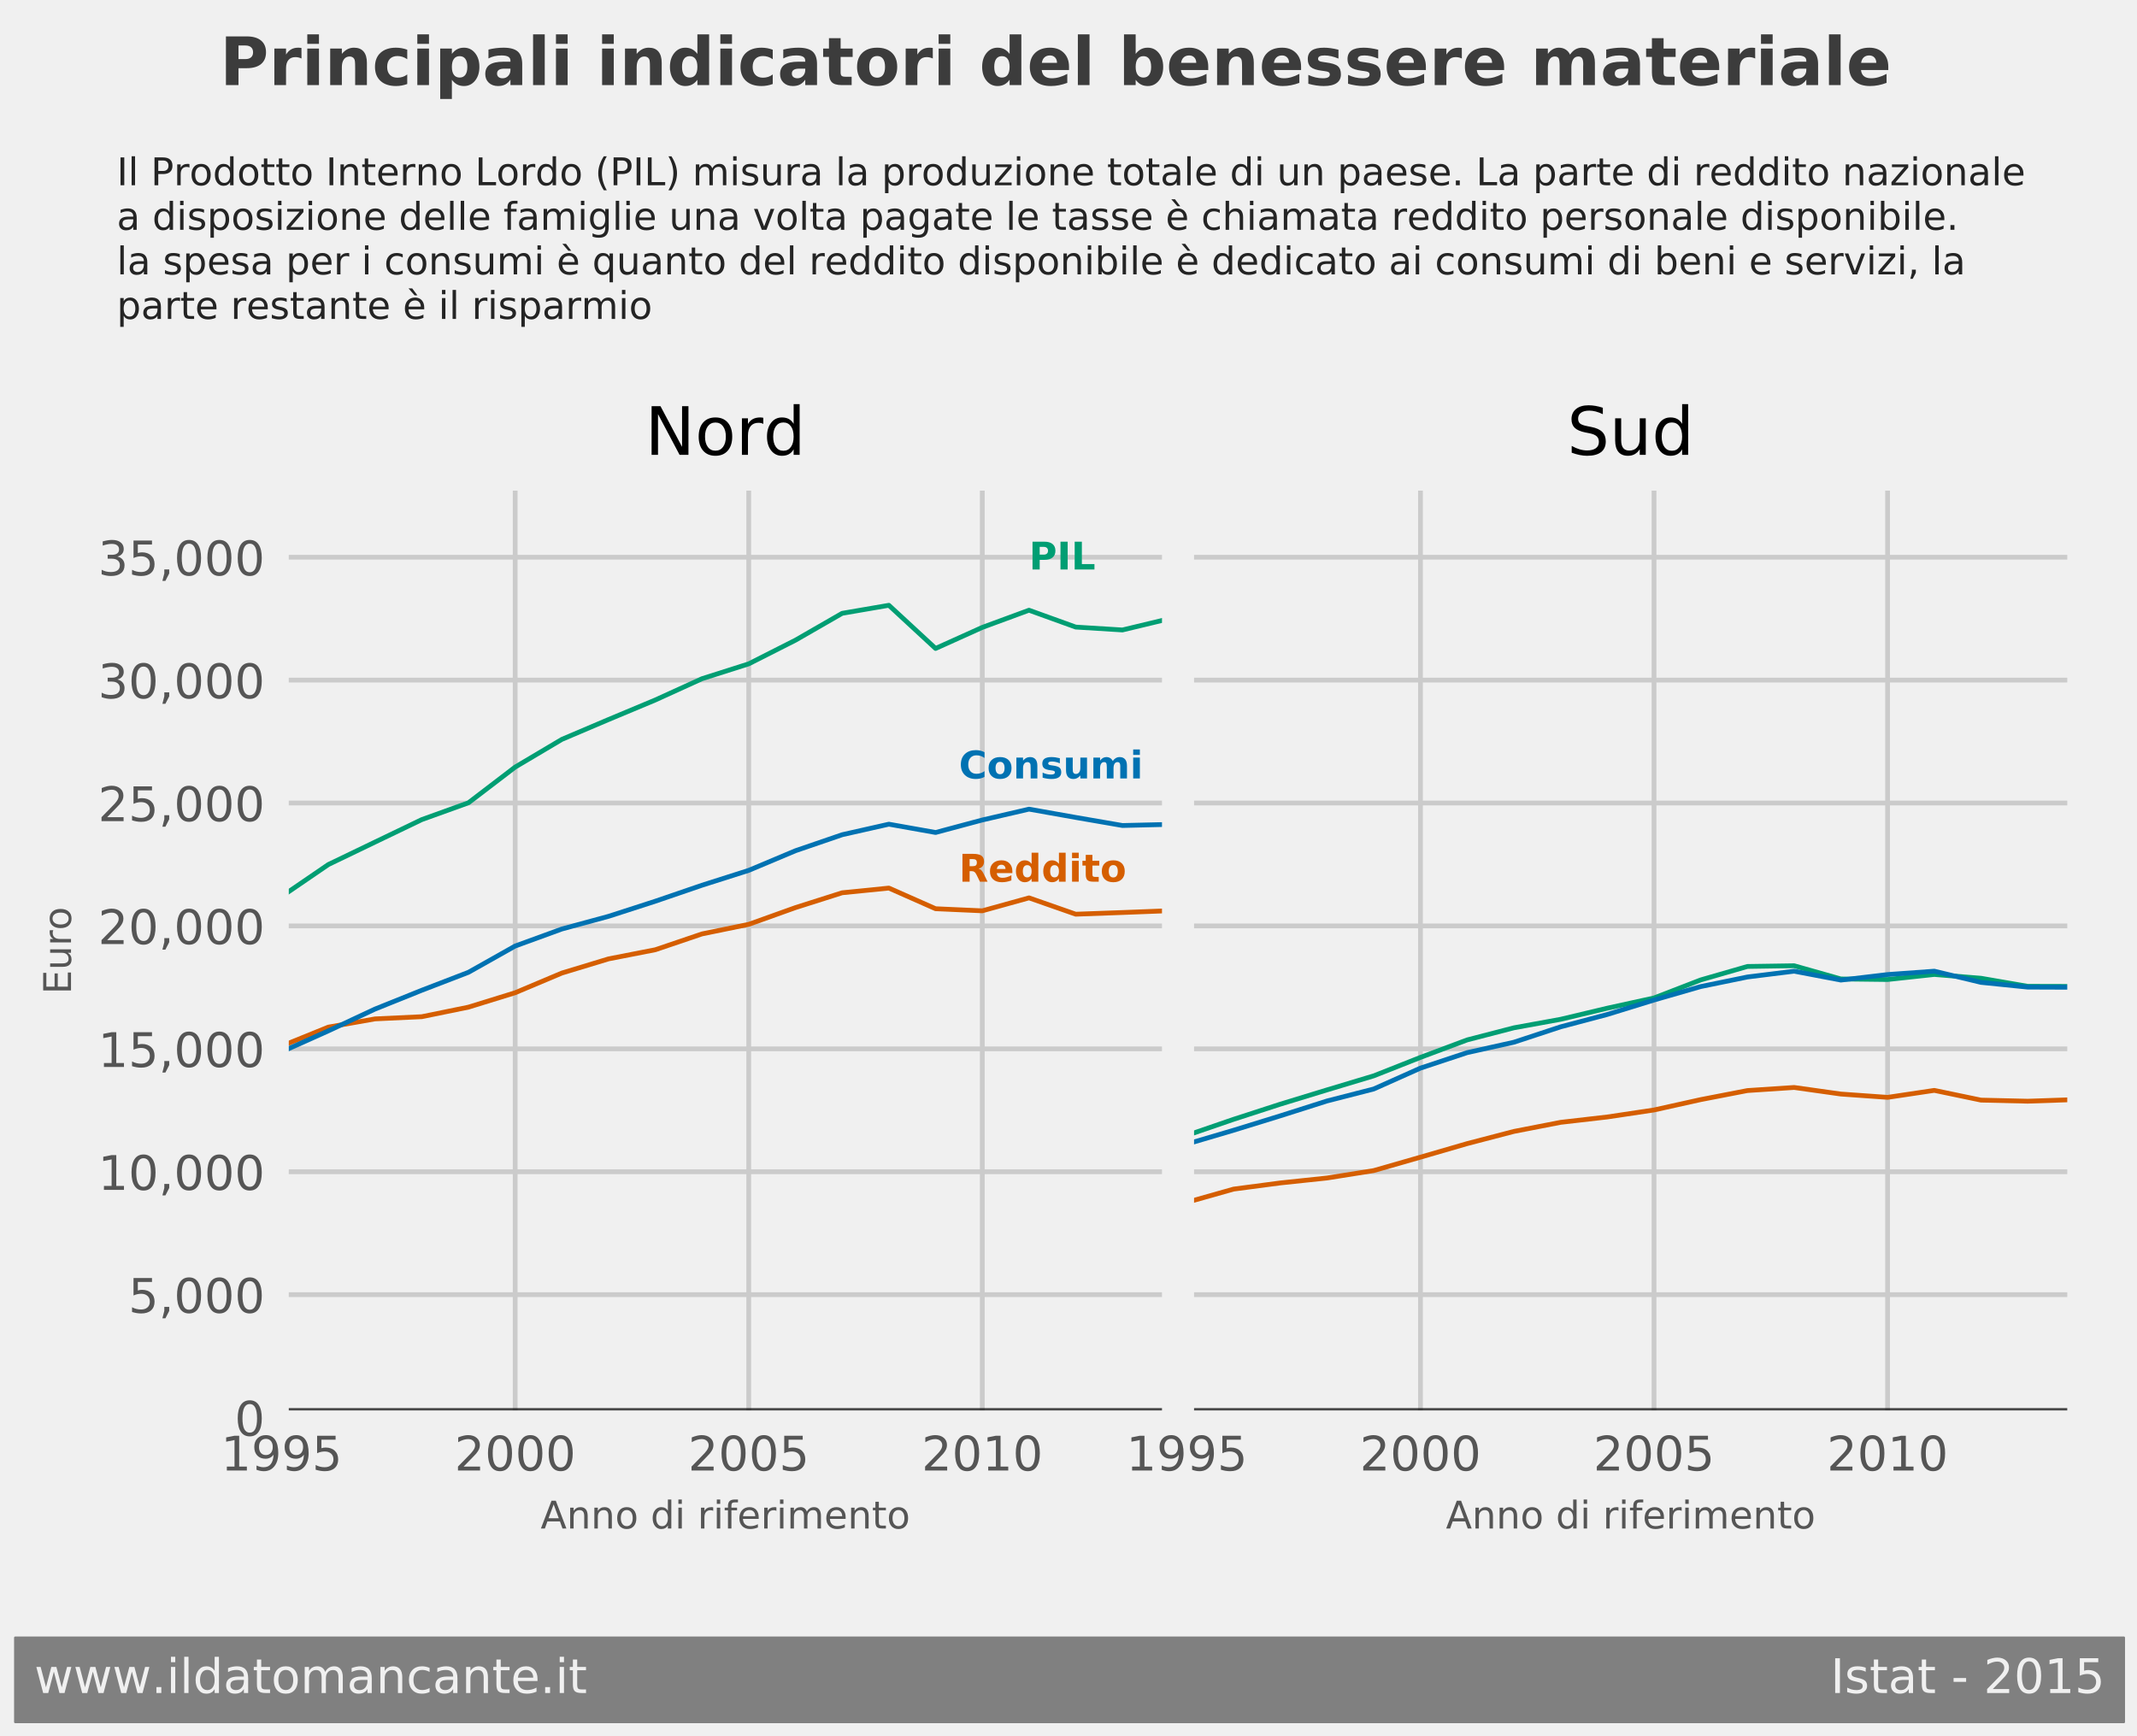 <?xml version="1.0" encoding="utf-8" standalone="no"?>
<!DOCTYPE svg PUBLIC "-//W3C//DTD SVG 1.1//EN"
  "http://www.w3.org/Graphics/SVG/1.1/DTD/svg11.dtd">
<!-- Created with matplotlib (http://matplotlib.org/) -->
<svg height="364pt" version="1.1" viewBox="0 0 448 364" width="448pt" xmlns="http://www.w3.org/2000/svg" xmlns:xlink="http://www.w3.org/1999/xlink">
 <defs>
  <style type="text/css">
*{stroke-linecap:butt;stroke-linejoin:round;}
  </style>
 </defs>
 <g id="figure_1">
  <g id="patch_1">
   <path d="M 0 364.221 
L 448.439 364.221 
L 448.439 0 
L 0 0 
z
" style="fill:#f0f0f0;"/>
  </g>
  <g id="axes_1">
   <g id="patch_2">
    <path d="M 59.04 297.198 
L 245.099 297.198 
L 245.099 101.358 
L 59.04 101.358 
z
" style="fill:#f0f0f0;"/>
   </g>
   <g id="matplotlib.axis_1">
    <g id="xtick_1">
     <g id="line2d_1">
      <path clip-path="url(#p2cd0939d77)" d="M 59.04 297.198 
L 59.04 101.358 
" style="fill:none;stroke:#cbcbcb;"/>
     </g>
     <g id="line2d_2"/>
     <g id="text_1">
      <!-- 1995 -->
      <defs>
       <path d="M 12.406 8.297 
L 28.516 8.297 
L 28.516 63.922 
L 10.984 60.406 
L 10.984 69.391 
L 28.422 72.906 
L 38.281 72.906 
L 38.281 8.297 
L 54.391 8.297 
L 54.391 0 
L 12.406 0 
z
" id="DejaVuSans-31"/>
       <path d="M 10.984 1.516 
L 10.984 10.5 
Q 14.703 8.734 18.5 7.812 
Q 22.312 6.891 25.984 6.891 
Q 35.75 6.891 40.891 13.453 
Q 46.047 20.016 46.781 33.406 
Q 43.953 29.203 39.594 26.953 
Q 35.25 24.703 29.984 24.703 
Q 19.047 24.703 12.672 31.312 
Q 6.297 37.938 6.297 49.422 
Q 6.297 60.641 12.938 67.422 
Q 19.578 74.219 30.609 74.219 
Q 43.266 74.219 49.922 64.516 
Q 56.594 54.828 56.594 36.375 
Q 56.594 19.141 48.406 8.859 
Q 40.234 -1.422 26.422 -1.422 
Q 22.703 -1.422 18.891 -0.688 
Q 15.094 0.047 10.984 1.516 
M 30.609 32.422 
Q 37.25 32.422 41.125 36.953 
Q 45.016 41.5 45.016 49.422 
Q 45.016 57.281 41.125 61.844 
Q 37.25 66.406 30.609 66.406 
Q 23.969 66.406 20.094 61.844 
Q 16.219 57.281 16.219 49.422 
Q 16.219 41.5 20.094 36.953 
Q 23.969 32.422 30.609 32.422 
" id="DejaVuSans-39"/>
       <path d="M 10.797 72.906 
L 49.516 72.906 
L 49.516 64.594 
L 19.828 64.594 
L 19.828 46.734 
Q 21.969 47.469 24.109 47.828 
Q 26.266 48.188 28.422 48.188 
Q 40.625 48.188 47.75 41.5 
Q 54.891 34.812 54.891 23.391 
Q 54.891 11.625 47.562 5.094 
Q 40.234 -1.422 26.906 -1.422 
Q 22.312 -1.422 17.547 -0.641 
Q 12.797 0.141 7.719 1.703 
L 7.719 11.625 
Q 12.109 9.234 16.797 8.062 
Q 21.484 6.891 26.703 6.891 
Q 35.156 6.891 40.078 11.328 
Q 45.016 15.766 45.016 23.391 
Q 45.016 31 40.078 35.438 
Q 35.156 39.891 26.703 39.891 
Q 22.75 39.891 18.812 39.016 
Q 14.891 38.141 10.797 36.281 
z
" id="DejaVuSans-35"/>
      </defs>
      <g style="fill:#555555;" transform="translate(46.315 308.296)scale(0.1 -0.1)">
       <use xlink:href="#DejaVuSans-31"/>
       <use x="63.623" xlink:href="#DejaVuSans-39"/>
       <use x="127.246" xlink:href="#DejaVuSans-39"/>
       <use x="190.869" xlink:href="#DejaVuSans-35"/>
      </g>
     </g>
    </g>
    <g id="xtick_2">
     <g id="line2d_3">
      <path clip-path="url(#p2cd0939d77)" d="M 108.003 297.198 
L 108.003 101.358 
" style="fill:none;stroke:#cbcbcb;"/>
     </g>
     <g id="line2d_4"/>
     <g id="text_2">
      <!-- 2000 -->
      <defs>
       <path d="M 19.188 8.297 
L 53.609 8.297 
L 53.609 0 
L 7.328 0 
L 7.328 8.297 
Q 12.938 14.109 22.625 23.891 
Q 32.328 33.688 34.812 36.531 
Q 39.547 41.844 41.422 45.531 
Q 43.312 49.219 43.312 52.781 
Q 43.312 58.594 39.234 62.25 
Q 35.156 65.922 28.609 65.922 
Q 23.969 65.922 18.812 64.312 
Q 13.672 62.703 7.812 59.422 
L 7.812 69.391 
Q 13.766 71.781 18.938 73 
Q 24.125 74.219 28.422 74.219 
Q 39.75 74.219 46.484 68.547 
Q 53.219 62.891 53.219 53.422 
Q 53.219 48.922 51.531 44.891 
Q 49.859 40.875 45.406 35.406 
Q 44.188 33.984 37.641 27.219 
Q 31.109 20.453 19.188 8.297 
" id="DejaVuSans-32"/>
       <path d="M 31.781 66.406 
Q 24.172 66.406 20.328 58.906 
Q 16.5 51.422 16.5 36.375 
Q 16.5 21.391 20.328 13.891 
Q 24.172 6.391 31.781 6.391 
Q 39.453 6.391 43.281 13.891 
Q 47.125 21.391 47.125 36.375 
Q 47.125 51.422 43.281 58.906 
Q 39.453 66.406 31.781 66.406 
M 31.781 74.219 
Q 44.047 74.219 50.516 64.516 
Q 56.984 54.828 56.984 36.375 
Q 56.984 17.969 50.516 8.266 
Q 44.047 -1.422 31.781 -1.422 
Q 19.531 -1.422 13.062 8.266 
Q 6.594 17.969 6.594 36.375 
Q 6.594 54.828 13.062 64.516 
Q 19.531 74.219 31.781 74.219 
" id="DejaVuSans-30"/>
      </defs>
      <g style="fill:#555555;" transform="translate(95.278 308.296)scale(0.1 -0.1)">
       <use xlink:href="#DejaVuSans-32"/>
       <use x="63.623" xlink:href="#DejaVuSans-30"/>
       <use x="127.246" xlink:href="#DejaVuSans-30"/>
       <use x="190.869" xlink:href="#DejaVuSans-30"/>
      </g>
     </g>
    </g>
    <g id="xtick_3">
     <g id="line2d_5">
      <path clip-path="url(#p2cd0939d77)" d="M 156.966 297.198 
L 156.966 101.358 
" style="fill:none;stroke:#cbcbcb;"/>
     </g>
     <g id="line2d_6"/>
     <g id="text_3">
      <!-- 2005 -->
      <g style="fill:#555555;" transform="translate(144.241 308.296)scale(0.1 -0.1)">
       <use xlink:href="#DejaVuSans-32"/>
       <use x="63.623" xlink:href="#DejaVuSans-30"/>
       <use x="127.246" xlink:href="#DejaVuSans-30"/>
       <use x="190.869" xlink:href="#DejaVuSans-35"/>
      </g>
     </g>
    </g>
    <g id="xtick_4">
     <g id="line2d_7">
      <path clip-path="url(#p2cd0939d77)" d="M 205.929 297.198 
L 205.929 101.358 
" style="fill:none;stroke:#cbcbcb;"/>
     </g>
     <g id="line2d_8"/>
     <g id="text_4">
      <!-- 2010 -->
      <g style="fill:#555555;" transform="translate(193.204 308.296)scale(0.1 -0.1)">
       <use xlink:href="#DejaVuSans-32"/>
       <use x="63.623" xlink:href="#DejaVuSans-30"/>
       <use x="127.246" xlink:href="#DejaVuSans-31"/>
       <use x="190.869" xlink:href="#DejaVuSans-30"/>
      </g>
     </g>
    </g>
    <g id="text_5">
     <!-- Anno di riferimento -->
     <defs>
      <path d="M 34.188 63.188 
L 20.797 26.906 
L 47.609 26.906 
z
M 28.609 72.906 
L 39.797 72.906 
L 67.578 0 
L 57.328 0 
L 50.688 18.703 
L 17.828 18.703 
L 11.188 0 
L 0.781 0 
z
" id="DejaVuSans-41"/>
      <path d="M 54.891 33.016 
L 54.891 0 
L 45.906 0 
L 45.906 32.719 
Q 45.906 40.484 42.875 44.328 
Q 39.844 48.188 33.797 48.188 
Q 26.516 48.188 22.312 43.547 
Q 18.109 38.922 18.109 30.906 
L 18.109 0 
L 9.078 0 
L 9.078 54.688 
L 18.109 54.688 
L 18.109 46.188 
Q 21.344 51.125 25.703 53.562 
Q 30.078 56 35.797 56 
Q 45.219 56 50.047 50.172 
Q 54.891 44.344 54.891 33.016 
" id="DejaVuSans-6e"/>
      <path d="M 30.609 48.391 
Q 23.391 48.391 19.188 42.75 
Q 14.984 37.109 14.984 27.297 
Q 14.984 17.484 19.156 11.844 
Q 23.344 6.203 30.609 6.203 
Q 37.797 6.203 41.984 11.859 
Q 46.188 17.531 46.188 27.297 
Q 46.188 37.016 41.984 42.703 
Q 37.797 48.391 30.609 48.391 
M 30.609 56 
Q 42.328 56 49.016 48.375 
Q 55.719 40.766 55.719 27.297 
Q 55.719 13.875 49.016 6.219 
Q 42.328 -1.422 30.609 -1.422 
Q 18.844 -1.422 12.172 6.219 
Q 5.516 13.875 5.516 27.297 
Q 5.516 40.766 12.172 48.375 
Q 18.844 56 30.609 56 
" id="DejaVuSans-6f"/>
      <path id="DejaVuSans-20"/>
      <path d="M 45.406 46.391 
L 45.406 75.984 
L 54.391 75.984 
L 54.391 0 
L 45.406 0 
L 45.406 8.203 
Q 42.578 3.328 38.25 0.953 
Q 33.938 -1.422 27.875 -1.422 
Q 17.969 -1.422 11.734 6.484 
Q 5.516 14.406 5.516 27.297 
Q 5.516 40.188 11.734 48.094 
Q 17.969 56 27.875 56 
Q 33.938 56 38.25 53.625 
Q 42.578 51.266 45.406 46.391 
M 14.797 27.297 
Q 14.797 17.391 18.875 11.75 
Q 22.953 6.109 30.078 6.109 
Q 37.203 6.109 41.297 11.75 
Q 45.406 17.391 45.406 27.297 
Q 45.406 37.203 41.297 42.844 
Q 37.203 48.484 30.078 48.484 
Q 22.953 48.484 18.875 42.844 
Q 14.797 37.203 14.797 27.297 
" id="DejaVuSans-64"/>
      <path d="M 9.422 54.688 
L 18.406 54.688 
L 18.406 0 
L 9.422 0 
z
M 9.422 75.984 
L 18.406 75.984 
L 18.406 64.594 
L 9.422 64.594 
z
" id="DejaVuSans-69"/>
      <path d="M 41.109 46.297 
Q 39.594 47.172 37.812 47.578 
Q 36.031 48 33.891 48 
Q 26.266 48 22.188 43.047 
Q 18.109 38.094 18.109 28.812 
L 18.109 0 
L 9.078 0 
L 9.078 54.688 
L 18.109 54.688 
L 18.109 46.188 
Q 20.953 51.172 25.484 53.578 
Q 30.031 56 36.531 56 
Q 37.453 56 38.578 55.875 
Q 39.703 55.766 41.062 55.516 
z
" id="DejaVuSans-72"/>
      <path d="M 37.109 75.984 
L 37.109 68.5 
L 28.516 68.5 
Q 23.688 68.5 21.797 66.547 
Q 19.922 64.594 19.922 59.516 
L 19.922 54.688 
L 34.719 54.688 
L 34.719 47.703 
L 19.922 47.703 
L 19.922 0 
L 10.891 0 
L 10.891 47.703 
L 2.297 47.703 
L 2.297 54.688 
L 10.891 54.688 
L 10.891 58.5 
Q 10.891 67.625 15.141 71.797 
Q 19.391 75.984 28.609 75.984 
z
" id="DejaVuSans-66"/>
      <path d="M 56.203 29.594 
L 56.203 25.203 
L 14.891 25.203 
Q 15.484 15.922 20.484 11.062 
Q 25.484 6.203 34.422 6.203 
Q 39.594 6.203 44.453 7.469 
Q 49.312 8.734 54.109 11.281 
L 54.109 2.781 
Q 49.266 0.734 44.188 -0.344 
Q 39.109 -1.422 33.891 -1.422 
Q 20.797 -1.422 13.156 6.188 
Q 5.516 13.812 5.516 26.812 
Q 5.516 40.234 12.766 48.109 
Q 20.016 56 32.328 56 
Q 43.359 56 49.781 48.891 
Q 56.203 41.797 56.203 29.594 
M 47.219 32.234 
Q 47.125 39.594 43.094 43.984 
Q 39.062 48.391 32.422 48.391 
Q 24.906 48.391 20.391 44.141 
Q 15.875 39.891 15.188 32.172 
z
" id="DejaVuSans-65"/>
      <path d="M 52 44.188 
Q 55.375 50.25 60.062 53.125 
Q 64.75 56 71.094 56 
Q 79.641 56 84.281 50.016 
Q 88.922 44.047 88.922 33.016 
L 88.922 0 
L 79.891 0 
L 79.891 32.719 
Q 79.891 40.578 77.094 44.375 
Q 74.312 48.188 68.609 48.188 
Q 61.625 48.188 57.562 43.547 
Q 53.516 38.922 53.516 30.906 
L 53.516 0 
L 44.484 0 
L 44.484 32.719 
Q 44.484 40.625 41.703 44.406 
Q 38.922 48.188 33.109 48.188 
Q 26.219 48.188 22.156 43.531 
Q 18.109 38.875 18.109 30.906 
L 18.109 0 
L 9.078 0 
L 9.078 54.688 
L 18.109 54.688 
L 18.109 46.188 
Q 21.188 51.219 25.484 53.609 
Q 29.781 56 35.688 56 
Q 41.656 56 45.828 52.969 
Q 50 49.953 52 44.188 
" id="DejaVuSans-6d"/>
      <path d="M 18.312 70.219 
L 18.312 54.688 
L 36.812 54.688 
L 36.812 47.703 
L 18.312 47.703 
L 18.312 18.016 
Q 18.312 11.328 20.141 9.422 
Q 21.969 7.516 27.594 7.516 
L 36.812 7.516 
L 36.812 0 
L 27.594 0 
Q 17.188 0 13.234 3.875 
Q 9.281 7.766 9.281 18.016 
L 9.281 47.703 
L 2.688 47.703 
L 2.688 54.688 
L 9.281 54.688 
L 9.281 70.219 
z
" id="DejaVuSans-74"/>
     </defs>
     <g style="fill:#555555;" transform="translate(113.334 320.455)scale(0.08 -0.08)">
      <use xlink:href="#DejaVuSans-41"/>
      <use x="68.408" xlink:href="#DejaVuSans-6e"/>
      <use x="131.787" xlink:href="#DejaVuSans-6e"/>
      <use x="195.166" xlink:href="#DejaVuSans-6f"/>
      <use x="256.348" xlink:href="#DejaVuSans-20"/>
      <use x="288.135" xlink:href="#DejaVuSans-64"/>
      <use x="351.611" xlink:href="#DejaVuSans-69"/>
      <use x="379.395" xlink:href="#DejaVuSans-20"/>
      <use x="411.182" xlink:href="#DejaVuSans-72"/>
      <use x="452.295" xlink:href="#DejaVuSans-69"/>
      <use x="480.078" xlink:href="#DejaVuSans-66"/>
      <use x="515.283" xlink:href="#DejaVuSans-65"/>
      <use x="576.807" xlink:href="#DejaVuSans-72"/>
      <use x="617.92" xlink:href="#DejaVuSans-69"/>
      <use x="645.703" xlink:href="#DejaVuSans-6d"/>
      <use x="743.115" xlink:href="#DejaVuSans-65"/>
      <use x="804.639" xlink:href="#DejaVuSans-6e"/>
      <use x="868.018" xlink:href="#DejaVuSans-74"/>
      <use x="907.227" xlink:href="#DejaVuSans-6f"/>
     </g>
    </g>
   </g>
   <g id="matplotlib.axis_2">
    <g id="ytick_1">
     <g id="line2d_9">
      <path clip-path="url(#p2cd0939d77)" d="M 59.04 297.198 
L 245.099 297.198 
" style="fill:none;stroke:#cbcbcb;"/>
     </g>
     <g id="line2d_10"/>
     <g id="text_6">
      <!-- 0 -->
      <g style="fill:#555555;" transform="translate(49.178 300.997)scale(0.1 -0.1)">
       <use xlink:href="#DejaVuSans-30"/>
      </g>
     </g>
    </g>
    <g id="ytick_2">
     <g id="line2d_11">
      <path clip-path="url(#p2cd0939d77)" d="M 59.04 271.429 
L 245.099 271.429 
" style="fill:none;stroke:#cbcbcb;"/>
     </g>
     <g id="line2d_12"/>
     <g id="text_7">
      <!-- 5,000 -->
      <defs>
       <path d="M 11.719 12.406 
L 22.016 12.406 
L 22.016 4 
L 14.016 -11.625 
L 7.719 -11.625 
L 11.719 4 
z
" id="DejaVuSans-2c"/>
      </defs>
      <g style="fill:#555555;" transform="translate(26.912 275.229)scale(0.1 -0.1)">
       <use xlink:href="#DejaVuSans-35"/>
       <use x="63.623" xlink:href="#DejaVuSans-2c"/>
       <use x="95.41" xlink:href="#DejaVuSans-30"/>
       <use x="159.033" xlink:href="#DejaVuSans-30"/>
       <use x="222.656" xlink:href="#DejaVuSans-30"/>
      </g>
     </g>
    </g>
    <g id="ytick_3">
     <g id="line2d_13">
      <path clip-path="url(#p2cd0939d77)" d="M 59.04 245.661 
L 245.099 245.661 
" style="fill:none;stroke:#cbcbcb;"/>
     </g>
     <g id="line2d_14"/>
     <g id="text_8">
      <!-- 10,000 -->
      <g style="fill:#555555;" transform="translate(20.549 249.46)scale(0.1 -0.1)">
       <use xlink:href="#DejaVuSans-31"/>
       <use x="63.623" xlink:href="#DejaVuSans-30"/>
       <use x="127.246" xlink:href="#DejaVuSans-2c"/>
       <use x="159.033" xlink:href="#DejaVuSans-30"/>
       <use x="222.656" xlink:href="#DejaVuSans-30"/>
       <use x="286.279" xlink:href="#DejaVuSans-30"/>
      </g>
     </g>
    </g>
    <g id="ytick_4">
     <g id="line2d_15">
      <path clip-path="url(#p2cd0939d77)" d="M 59.04 219.893 
L 245.099 219.893 
" style="fill:none;stroke:#cbcbcb;"/>
     </g>
     <g id="line2d_16"/>
     <g id="text_9">
      <!-- 15,000 -->
      <g style="fill:#555555;" transform="translate(20.549 223.692)scale(0.1 -0.1)">
       <use xlink:href="#DejaVuSans-31"/>
       <use x="63.623" xlink:href="#DejaVuSans-35"/>
       <use x="127.246" xlink:href="#DejaVuSans-2c"/>
       <use x="159.033" xlink:href="#DejaVuSans-30"/>
       <use x="222.656" xlink:href="#DejaVuSans-30"/>
       <use x="286.279" xlink:href="#DejaVuSans-30"/>
      </g>
     </g>
    </g>
    <g id="ytick_5">
     <g id="line2d_17">
      <path clip-path="url(#p2cd0939d77)" d="M 59.04 194.124 
L 245.099 194.124 
" style="fill:none;stroke:#cbcbcb;"/>
     </g>
     <g id="line2d_18"/>
     <g id="text_10">
      <!-- 20,000 -->
      <g style="fill:#555555;" transform="translate(20.549 197.923)scale(0.1 -0.1)">
       <use xlink:href="#DejaVuSans-32"/>
       <use x="63.623" xlink:href="#DejaVuSans-30"/>
       <use x="127.246" xlink:href="#DejaVuSans-2c"/>
       <use x="159.033" xlink:href="#DejaVuSans-30"/>
       <use x="222.656" xlink:href="#DejaVuSans-30"/>
       <use x="286.279" xlink:href="#DejaVuSans-30"/>
      </g>
     </g>
    </g>
    <g id="ytick_6">
     <g id="line2d_19">
      <path clip-path="url(#p2cd0939d77)" d="M 59.04 168.356 
L 245.099 168.356 
" style="fill:none;stroke:#cbcbcb;"/>
     </g>
     <g id="line2d_20"/>
     <g id="text_11">
      <!-- 25,000 -->
      <g style="fill:#555555;" transform="translate(20.549 172.155)scale(0.1 -0.1)">
       <use xlink:href="#DejaVuSans-32"/>
       <use x="63.623" xlink:href="#DejaVuSans-35"/>
       <use x="127.246" xlink:href="#DejaVuSans-2c"/>
       <use x="159.033" xlink:href="#DejaVuSans-30"/>
       <use x="222.656" xlink:href="#DejaVuSans-30"/>
       <use x="286.279" xlink:href="#DejaVuSans-30"/>
      </g>
     </g>
    </g>
    <g id="ytick_7">
     <g id="line2d_21">
      <path clip-path="url(#p2cd0939d77)" d="M 59.04 142.587 
L 245.099 142.587 
" style="fill:none;stroke:#cbcbcb;"/>
     </g>
     <g id="line2d_22"/>
     <g id="text_12">
      <!-- 30,000 -->
      <defs>
       <path d="M 40.578 39.312 
Q 47.656 37.797 51.625 33 
Q 55.609 28.219 55.609 21.188 
Q 55.609 10.406 48.188 4.484 
Q 40.766 -1.422 27.094 -1.422 
Q 22.516 -1.422 17.656 -0.516 
Q 12.797 0.391 7.625 2.203 
L 7.625 11.719 
Q 11.719 9.328 16.594 8.109 
Q 21.484 6.891 26.812 6.891 
Q 36.078 6.891 40.938 10.547 
Q 45.797 14.203 45.797 21.188 
Q 45.797 27.641 41.281 31.266 
Q 36.766 34.906 28.719 34.906 
L 20.219 34.906 
L 20.219 43.016 
L 29.109 43.016 
Q 36.375 43.016 40.234 45.922 
Q 44.094 48.828 44.094 54.297 
Q 44.094 59.906 40.109 62.906 
Q 36.141 65.922 28.719 65.922 
Q 24.656 65.922 20.016 65.031 
Q 15.375 64.156 9.812 62.312 
L 9.812 71.094 
Q 15.438 72.656 20.344 73.438 
Q 25.25 74.219 29.594 74.219 
Q 40.828 74.219 47.359 69.109 
Q 53.906 64.016 53.906 55.328 
Q 53.906 49.266 50.438 45.094 
Q 46.969 40.922 40.578 39.312 
" id="DejaVuSans-33"/>
      </defs>
      <g style="fill:#555555;" transform="translate(20.549 146.387)scale(0.1 -0.1)">
       <use xlink:href="#DejaVuSans-33"/>
       <use x="63.623" xlink:href="#DejaVuSans-30"/>
       <use x="127.246" xlink:href="#DejaVuSans-2c"/>
       <use x="159.033" xlink:href="#DejaVuSans-30"/>
       <use x="222.656" xlink:href="#DejaVuSans-30"/>
       <use x="286.279" xlink:href="#DejaVuSans-30"/>
      </g>
     </g>
    </g>
    <g id="ytick_8">
     <g id="line2d_23">
      <path clip-path="url(#p2cd0939d77)" d="M 59.04 116.819 
L 245.099 116.819 
" style="fill:none;stroke:#cbcbcb;"/>
     </g>
     <g id="line2d_24"/>
     <g id="text_13">
      <!-- 35,000 -->
      <g style="fill:#555555;" transform="translate(20.549 120.618)scale(0.1 -0.1)">
       <use xlink:href="#DejaVuSans-33"/>
       <use x="63.623" xlink:href="#DejaVuSans-35"/>
       <use x="127.246" xlink:href="#DejaVuSans-2c"/>
       <use x="159.033" xlink:href="#DejaVuSans-30"/>
       <use x="222.656" xlink:href="#DejaVuSans-30"/>
       <use x="286.279" xlink:href="#DejaVuSans-30"/>
      </g>
     </g>
    </g>
    <g id="text_14">
     <!-- Euro -->
     <defs>
      <path d="M 9.812 72.906 
L 55.906 72.906 
L 55.906 64.594 
L 19.672 64.594 
L 19.672 43.016 
L 54.391 43.016 
L 54.391 34.719 
L 19.672 34.719 
L 19.672 8.297 
L 56.781 8.297 
L 56.781 0 
L 9.812 0 
z
" id="DejaVuSans-45"/>
      <path d="M 8.5 21.578 
L 8.5 54.688 
L 17.484 54.688 
L 17.484 21.922 
Q 17.484 14.156 20.5 10.266 
Q 23.531 6.391 29.594 6.391 
Q 36.859 6.391 41.078 11.031 
Q 45.312 15.672 45.312 23.688 
L 45.312 54.688 
L 54.297 54.688 
L 54.297 0 
L 45.312 0 
L 45.312 8.406 
Q 42.047 3.422 37.719 1 
Q 33.406 -1.422 27.688 -1.422 
Q 18.266 -1.422 13.375 4.438 
Q 8.5 10.297 8.5 21.578 
M 31.109 56 
z
" id="DejaVuSans-75"/>
     </defs>
     <g style="fill:#555555;" transform="translate(14.886 208.431)rotate(-90)scale(0.08 -0.08)">
      <use xlink:href="#DejaVuSans-45"/>
      <use x="63.184" xlink:href="#DejaVuSans-75"/>
      <use x="126.562" xlink:href="#DejaVuSans-72"/>
      <use x="167.645" xlink:href="#DejaVuSans-6f"/>
     </g>
    </g>
   </g>
   <g id="line2d_25">
    <path clip-path="url(#p2cd0939d77)" d="M 59.04 187.947 
L 68.833 181.254 
L 78.625 176.539 
L 88.418 171.833 
L 98.21 168.301 
L 108.003 160.818 
L 117.796 155.008 
L 127.588 150.845 
L 137.381 146.751 
L 147.173 142.29 
L 156.966 139.176 
L 166.759 134.216 
L 176.551 128.583 
L 186.344 126.9 
L 196.136 135.95 
L 205.929 131.536 
L 215.722 127.932 
L 225.514 131.467 
L 235.307 132.074 
L 245.099 129.724 
" style="fill:none;stroke:#009e73;"/>
   </g>
   <g id="line2d_26">
    <path clip-path="url(#p2cd0939d77)" d="M 59.04 219.307 
L 68.833 215.337 
L 78.625 213.611 
L 88.418 213.152 
L 98.21 211.15 
L 108.003 208.125 
L 117.796 203.999 
L 127.588 201.028 
L 137.381 199.116 
L 147.173 195.795 
L 156.966 193.791 
L 166.759 190.282 
L 176.551 187.17 
L 186.344 186.186 
L 196.136 190.516 
L 205.929 190.954 
L 215.722 188.239 
L 225.514 191.663 
L 235.307 191.31 
L 245.099 190.932 
" style="fill:none;stroke:#d55e00;"/>
   </g>
   <g id="line2d_27">
    <path clip-path="url(#p2cd0939d77)" d="M 59.04 220.511 
L 68.833 216.121 
L 78.625 211.549 
L 88.418 207.613 
L 98.21 203.845 
L 108.003 198.333 
L 117.796 194.765 
L 127.588 192.106 
L 137.381 188.941 
L 147.173 185.589 
L 156.966 182.473 
L 166.759 178.358 
L 176.551 175.001 
L 186.344 172.791 
L 196.136 174.534 
L 205.929 171.911 
L 215.722 169.639 
L 225.514 171.378 
L 235.307 173.069 
L 245.099 172.836 
" style="fill:none;stroke:#0072b2;"/>
   </g>
   <g id="line2d_28">
    <path clip-path="url(#p2cd0939d77)" d="M 59.04 297.198 
L 245.099 297.198 
" style="fill:none;opacity:0.7;stroke:#000000;stroke-width:4;"/>
   </g>
   <g id="patch_3">
    <path d="M 59.04 297.198 
L 59.04 101.358 
" style="fill:none;stroke:#f0f0f0;stroke-linecap:square;stroke-linejoin:miter;stroke-width:3;"/>
   </g>
   <g id="patch_4">
    <path d="M 245.099 297.198 
L 245.099 101.358 
" style="fill:none;stroke:#f0f0f0;stroke-linecap:square;stroke-linejoin:miter;stroke-width:3;"/>
   </g>
   <g id="patch_5">
    <path d="M 59.04 297.198 
L 245.099 297.198 
" style="fill:none;stroke:#f0f0f0;stroke-linecap:square;stroke-linejoin:miter;stroke-width:3;"/>
   </g>
   <g id="patch_6">
    <path d="M 59.04 101.358 
L 245.099 101.358 
" style="fill:none;stroke:#f0f0f0;stroke-linecap:square;stroke-linejoin:miter;stroke-width:3;"/>
   </g>
   <g id="text_15">
    <g id="patch_7">
     <path d="M 213.402 123.379 
L 231.979 123.379 
L 231.979 110.997 
L 213.402 110.997 
z
" style="fill:none;"/>
    </g>
    <!-- PIL -->
    <defs>
     <path d="M 9.188 72.906 
L 40.375 72.906 
Q 54.297 72.906 61.734 66.719 
Q 69.188 60.547 69.188 49.125 
Q 69.188 37.641 61.734 31.469 
Q 54.297 25.297 40.375 25.297 
L 27.984 25.297 
L 27.984 0 
L 9.188 0 
z
M 27.984 59.281 
L 27.984 38.922 
L 38.375 38.922 
Q 43.844 38.922 46.828 41.578 
Q 49.812 44.234 49.812 49.125 
Q 49.812 54 46.828 56.641 
Q 43.844 59.281 38.375 59.281 
z
" id="DejaVuSans-Bold-50"/>
     <path d="M 9.188 72.906 
L 27.984 72.906 
L 27.984 0 
L 9.188 0 
z
" id="DejaVuSans-Bold-49"/>
     <path d="M 9.188 72.906 
L 27.984 72.906 
L 27.984 14.203 
L 60.984 14.203 
L 60.984 0 
L 9.188 0 
z
" id="DejaVuSans-Bold-4c"/>
    </defs>
    <g style="fill:#009e73;" transform="translate(215.722 119.396)scale(0.08 -0.08)">
     <use xlink:href="#DejaVuSans-Bold-50"/>
     <use x="73.291" xlink:href="#DejaVuSans-Bold-49"/>
     <use x="110.498" xlink:href="#DejaVuSans-Bold-4c"/>
    </g>
   </g>
   <g id="text_16">
    <g id="patch_8">
     <path d="M 198.713 188.831 
L 238.454 188.831 
L 238.454 176.449 
L 198.713 176.449 
z
" style="fill:none;"/>
    </g>
    <!-- Reddito -->
    <defs>
     <path d="M 35.891 40.578 
Q 41.797 40.578 44.359 42.766 
Q 46.922 44.969 46.922 50 
Q 46.922 54.984 44.359 57.125 
Q 41.797 59.281 35.891 59.281 
L 27.984 59.281 
L 27.984 40.578 
z
M 27.984 27.594 
L 27.984 0 
L 9.188 0 
L 9.188 72.906 
L 37.891 72.906 
Q 52.297 72.906 59 68.062 
Q 65.719 63.234 65.719 52.781 
Q 65.719 45.562 62.219 40.922 
Q 58.734 36.281 51.703 34.078 
Q 55.562 33.203 58.609 30.094 
Q 61.672 27 64.797 20.703 
L 75 0 
L 54.984 0 
L 46.094 18.109 
Q 43.406 23.578 40.641 25.578 
Q 37.891 27.594 33.297 27.594 
z
" id="DejaVuSans-Bold-52"/>
     <path d="M 62.984 27.484 
L 62.984 22.516 
L 22.125 22.516 
Q 22.75 16.359 26.562 13.281 
Q 30.375 10.203 37.203 10.203 
Q 42.719 10.203 48.5 11.844 
Q 54.297 13.484 60.406 16.797 
L 60.406 3.328 
Q 54.203 0.984 48 -0.219 
Q 41.797 -1.422 35.594 -1.422 
Q 20.75 -1.422 12.516 6.125 
Q 4.297 13.672 4.297 27.297 
Q 4.297 40.672 12.375 48.328 
Q 20.453 56 34.625 56 
Q 47.516 56 55.25 48.234 
Q 62.984 40.484 62.984 27.484 
M 45.016 33.297 
Q 45.016 38.281 42.109 41.328 
Q 39.203 44.391 34.516 44.391 
Q 29.438 44.391 26.266 41.531 
Q 23.094 38.672 22.312 33.297 
z
" id="DejaVuSans-Bold-65"/>
     <path d="M 45.609 46.688 
L 45.609 75.984 
L 63.188 75.984 
L 63.188 0 
L 45.609 0 
L 45.609 7.906 
Q 42 3.078 37.641 0.828 
Q 33.297 -1.422 27.594 -1.422 
Q 17.484 -1.422 10.984 6.609 
Q 4.5 14.656 4.5 27.297 
Q 4.5 39.938 10.984 47.969 
Q 17.484 56 27.594 56 
Q 33.25 56 37.625 53.734 
Q 42 51.469 45.609 46.688 
M 34.078 11.281 
Q 39.703 11.281 42.656 15.375 
Q 45.609 19.484 45.609 27.297 
Q 45.609 35.109 42.656 39.203 
Q 39.703 43.312 34.078 43.312 
Q 28.516 43.312 25.562 39.203 
Q 22.609 35.109 22.609 27.297 
Q 22.609 19.484 25.562 15.375 
Q 28.516 11.281 34.078 11.281 
" id="DejaVuSans-Bold-64"/>
     <path d="M 8.406 54.688 
L 25.875 54.688 
L 25.875 0 
L 8.406 0 
z
M 8.406 75.984 
L 25.875 75.984 
L 25.875 61.719 
L 8.406 61.719 
z
" id="DejaVuSans-Bold-69"/>
     <path d="M 27.484 70.219 
L 27.484 54.688 
L 45.516 54.688 
L 45.516 42.188 
L 27.484 42.188 
L 27.484 19 
Q 27.484 15.188 29 13.844 
Q 30.516 12.5 35.016 12.5 
L 44 12.5 
L 44 0 
L 29 0 
Q 18.656 0 14.328 4.312 
Q 10.016 8.641 10.016 19 
L 10.016 42.188 
L 1.312 42.188 
L 1.312 54.688 
L 10.016 54.688 
L 10.016 70.219 
z
" id="DejaVuSans-Bold-74"/>
     <path d="M 34.422 43.5 
Q 28.609 43.5 25.562 39.328 
Q 22.516 35.156 22.516 27.297 
Q 22.516 19.438 25.562 15.25 
Q 28.609 11.078 34.422 11.078 
Q 40.141 11.078 43.156 15.25 
Q 46.188 19.438 46.188 27.297 
Q 46.188 35.156 43.156 39.328 
Q 40.141 43.5 34.422 43.5 
M 34.422 56 
Q 48.531 56 56.469 48.375 
Q 64.406 40.766 64.406 27.297 
Q 64.406 13.812 56.469 6.188 
Q 48.531 -1.422 34.422 -1.422 
Q 20.266 -1.422 12.281 6.188 
Q 4.297 13.812 4.297 27.297 
Q 4.297 40.766 12.281 48.375 
Q 20.266 56 34.422 56 
" id="DejaVuSans-Bold-6f"/>
    </defs>
    <g style="fill:#d55e00;" transform="translate(201.033 184.847)scale(0.08 -0.08)">
     <use xlink:href="#DejaVuSans-Bold-52"/>
     <use x="77.002" xlink:href="#DejaVuSans-Bold-65"/>
     <use x="144.824" xlink:href="#DejaVuSans-Bold-64"/>
     <use x="216.406" xlink:href="#DejaVuSans-Bold-64"/>
     <use x="287.988" xlink:href="#DejaVuSans-Bold-69"/>
     <use x="322.266" xlink:href="#DejaVuSans-Bold-74"/>
     <use x="370.068" xlink:href="#DejaVuSans-Bold-6f"/>
    </g>
   </g>
   <g id="text_17">
    <g id="patch_9">
     <path d="M 198.713 167.186 
L 241.95 167.186 
L 241.95 154.803 
L 198.713 154.803 
z
" style="fill:none;"/>
    </g>
    <!-- Consumi -->
    <defs>
     <path d="M 67 4 
Q 61.812 1.312 56.203 -0.047 
Q 50.594 -1.422 44.484 -1.422 
Q 26.266 -1.422 15.625 8.766 
Q 4.984 18.953 4.984 36.375 
Q 4.984 53.859 15.625 64.031 
Q 26.266 74.219 44.484 74.219 
Q 50.594 74.219 56.203 72.844 
Q 61.812 71.484 67 68.797 
L 67 53.719 
Q 61.766 57.281 56.688 58.938 
Q 51.609 60.594 46 60.594 
Q 35.938 60.594 30.172 54.141 
Q 24.422 47.703 24.422 36.375 
Q 24.422 25.094 30.172 18.641 
Q 35.938 12.203 46 12.203 
Q 51.609 12.203 56.688 13.859 
Q 61.766 15.531 67 19.094 
z
" id="DejaVuSans-Bold-43"/>
     <path d="M 63.375 33.297 
L 63.375 0 
L 45.797 0 
L 45.797 5.422 
L 45.797 25.484 
Q 45.797 32.562 45.484 35.25 
Q 45.172 37.938 44.391 39.203 
Q 43.359 40.922 41.594 41.875 
Q 39.844 42.828 37.594 42.828 
Q 32.125 42.828 29 38.594 
Q 25.875 34.375 25.875 26.906 
L 25.875 0 
L 8.406 0 
L 8.406 54.688 
L 25.875 54.688 
L 25.875 46.688 
Q 29.828 51.469 34.266 53.734 
Q 38.719 56 44.094 56 
Q 53.562 56 58.469 50.188 
Q 63.375 44.391 63.375 33.297 
" id="DejaVuSans-Bold-6e"/>
     <path d="M 51.125 52.984 
L 51.125 39.703 
Q 45.516 42.047 40.281 43.219 
Q 35.062 44.391 30.422 44.391 
Q 25.438 44.391 23.016 43.141 
Q 20.609 41.891 20.609 39.312 
Q 20.609 37.203 22.438 36.078 
Q 24.266 34.969 29 34.422 
L 32.078 33.984 
Q 45.516 32.281 50.141 28.375 
Q 54.781 24.469 54.781 16.109 
Q 54.781 7.375 48.328 2.969 
Q 41.891 -1.422 29.109 -1.422 
Q 23.688 -1.422 17.891 -0.562 
Q 12.109 0.297 6 2 
L 6 15.281 
Q 11.234 12.75 16.719 11.469 
Q 22.219 10.203 27.875 10.203 
Q 33.016 10.203 35.594 11.609 
Q 38.188 13.031 38.188 15.828 
Q 38.188 18.172 36.406 19.312 
Q 34.625 20.453 29.297 21.094 
L 26.219 21.484 
Q 14.547 22.953 9.859 26.906 
Q 5.172 30.859 5.172 38.922 
Q 5.172 47.609 11.125 51.797 
Q 17.094 56 29.391 56 
Q 34.234 56 39.547 55.266 
Q 44.875 54.547 51.125 52.984 
" id="DejaVuSans-Bold-73"/>
     <path d="M 7.812 21.297 
L 7.812 54.688 
L 25.391 54.688 
L 25.391 49.219 
Q 25.391 44.781 25.344 38.062 
Q 25.297 31.344 25.297 29.109 
Q 25.297 22.516 25.641 19.609 
Q 25.984 16.703 26.812 15.375 
Q 27.875 13.672 29.609 12.734 
Q 31.344 11.812 33.594 11.812 
Q 39.062 11.812 42.188 16.016 
Q 45.312 20.219 45.312 27.688 
L 45.312 54.688 
L 62.797 54.688 
L 62.797 0 
L 45.312 0 
L 45.312 7.906 
Q 41.359 3.125 36.938 0.844 
Q 32.516 -1.422 27.203 -1.422 
Q 17.719 -1.422 12.766 4.391 
Q 7.812 10.203 7.812 21.297 
" id="DejaVuSans-Bold-75"/>
     <path d="M 59.078 45.609 
Q 62.406 50.688 66.969 53.344 
Q 71.531 56 77 56 
Q 86.422 56 91.359 50.188 
Q 96.297 44.391 96.297 33.297 
L 96.297 0 
L 78.719 0 
L 78.719 28.516 
Q 78.766 29.156 78.781 29.828 
Q 78.812 30.516 78.812 31.781 
Q 78.812 37.594 77.094 40.203 
Q 75.391 42.828 71.578 42.828 
Q 66.609 42.828 63.891 38.719 
Q 61.188 34.625 61.078 26.859 
L 61.078 0 
L 43.5 0 
L 43.5 28.516 
Q 43.5 37.594 41.938 40.203 
Q 40.375 42.828 36.375 42.828 
Q 31.344 42.828 28.609 38.703 
Q 25.875 34.578 25.875 26.906 
L 25.875 0 
L 8.297 0 
L 8.297 54.688 
L 25.875 54.688 
L 25.875 46.688 
Q 29.109 51.312 33.281 53.656 
Q 37.453 56 42.484 56 
Q 48.141 56 52.484 53.266 
Q 56.844 50.531 59.078 45.609 
" id="DejaVuSans-Bold-6d"/>
    </defs>
    <g style="fill:#0072b2;" transform="translate(201.033 163.202)scale(0.08 -0.08)">
     <use xlink:href="#DejaVuSans-Bold-43"/>
     <use x="73.389" xlink:href="#DejaVuSans-Bold-6f"/>
     <use x="142.09" xlink:href="#DejaVuSans-Bold-6e"/>
     <use x="213.281" xlink:href="#DejaVuSans-Bold-73"/>
     <use x="272.803" xlink:href="#DejaVuSans-Bold-75"/>
     <use x="343.994" xlink:href="#DejaVuSans-Bold-6d"/>
     <use x="448.193" xlink:href="#DejaVuSans-Bold-69"/>
    </g>
   </g>
   <g id="text_18">
    <!-- Nord -->
    <defs>
     <path d="M 9.812 72.906 
L 23.094 72.906 
L 55.422 11.922 
L 55.422 72.906 
L 64.984 72.906 
L 64.984 0 
L 51.703 0 
L 19.391 60.984 
L 19.391 0 
L 9.812 0 
z
" id="DejaVuSans-4e"/>
    </defs>
    <g transform="translate(135.229 95.358)scale(0.14 -0.14)">
     <use xlink:href="#DejaVuSans-4e"/>
     <use x="74.805" xlink:href="#DejaVuSans-6f"/>
     <use x="135.986" xlink:href="#DejaVuSans-72"/>
     <use x="177.084" xlink:href="#DejaVuSans-64"/>
    </g>
   </g>
  </g>
  <g id="axes_2">
   <g id="patch_10">
    <path d="M 248.821 297.198 
L 434.88 297.198 
L 434.88 101.358 
L 248.821 101.358 
z
" style="fill:#f0f0f0;"/>
   </g>
   <g id="matplotlib.axis_3">
    <g id="xtick_5">
     <g id="line2d_29">
      <path clip-path="url(#pd4099e6a32)" d="M 248.821 297.198 
L 248.821 101.358 
" style="fill:none;stroke:#cbcbcb;"/>
     </g>
     <g id="line2d_30"/>
     <g id="text_19">
      <!-- 1995 -->
      <g style="fill:#555555;" transform="translate(236.096 308.296)scale(0.1 -0.1)">
       <use xlink:href="#DejaVuSans-31"/>
       <use x="63.623" xlink:href="#DejaVuSans-39"/>
       <use x="127.246" xlink:href="#DejaVuSans-39"/>
       <use x="190.869" xlink:href="#DejaVuSans-35"/>
      </g>
     </g>
    </g>
    <g id="xtick_6">
     <g id="line2d_31">
      <path clip-path="url(#pd4099e6a32)" d="M 297.784 297.198 
L 297.784 101.358 
" style="fill:none;stroke:#cbcbcb;"/>
     </g>
     <g id="line2d_32"/>
     <g id="text_20">
      <!-- 2000 -->
      <g style="fill:#555555;" transform="translate(285.059 308.296)scale(0.1 -0.1)">
       <use xlink:href="#DejaVuSans-32"/>
       <use x="63.623" xlink:href="#DejaVuSans-30"/>
       <use x="127.246" xlink:href="#DejaVuSans-30"/>
       <use x="190.869" xlink:href="#DejaVuSans-30"/>
      </g>
     </g>
    </g>
    <g id="xtick_7">
     <g id="line2d_33">
      <path clip-path="url(#pd4099e6a32)" d="M 346.747 297.198 
L 346.747 101.358 
" style="fill:none;stroke:#cbcbcb;"/>
     </g>
     <g id="line2d_34"/>
     <g id="text_21">
      <!-- 2005 -->
      <g style="fill:#555555;" transform="translate(334.022 308.296)scale(0.1 -0.1)">
       <use xlink:href="#DejaVuSans-32"/>
       <use x="63.623" xlink:href="#DejaVuSans-30"/>
       <use x="127.246" xlink:href="#DejaVuSans-30"/>
       <use x="190.869" xlink:href="#DejaVuSans-35"/>
      </g>
     </g>
    </g>
    <g id="xtick_8">
     <g id="line2d_35">
      <path clip-path="url(#pd4099e6a32)" d="M 395.71 297.198 
L 395.71 101.358 
" style="fill:none;stroke:#cbcbcb;"/>
     </g>
     <g id="line2d_36"/>
     <g id="text_22">
      <!-- 2010 -->
      <g style="fill:#555555;" transform="translate(382.985 308.296)scale(0.1 -0.1)">
       <use xlink:href="#DejaVuSans-32"/>
       <use x="63.623" xlink:href="#DejaVuSans-30"/>
       <use x="127.246" xlink:href="#DejaVuSans-31"/>
       <use x="190.869" xlink:href="#DejaVuSans-30"/>
      </g>
     </g>
    </g>
    <g id="text_23">
     <!-- Anno di riferimento -->
     <g style="fill:#555555;" transform="translate(303.115 320.455)scale(0.08 -0.08)">
      <use xlink:href="#DejaVuSans-41"/>
      <use x="68.408" xlink:href="#DejaVuSans-6e"/>
      <use x="131.787" xlink:href="#DejaVuSans-6e"/>
      <use x="195.166" xlink:href="#DejaVuSans-6f"/>
      <use x="256.348" xlink:href="#DejaVuSans-20"/>
      <use x="288.135" xlink:href="#DejaVuSans-64"/>
      <use x="351.611" xlink:href="#DejaVuSans-69"/>
      <use x="379.395" xlink:href="#DejaVuSans-20"/>
      <use x="411.182" xlink:href="#DejaVuSans-72"/>
      <use x="452.295" xlink:href="#DejaVuSans-69"/>
      <use x="480.078" xlink:href="#DejaVuSans-66"/>
      <use x="515.283" xlink:href="#DejaVuSans-65"/>
      <use x="576.807" xlink:href="#DejaVuSans-72"/>
      <use x="617.92" xlink:href="#DejaVuSans-69"/>
      <use x="645.703" xlink:href="#DejaVuSans-6d"/>
      <use x="743.115" xlink:href="#DejaVuSans-65"/>
      <use x="804.639" xlink:href="#DejaVuSans-6e"/>
      <use x="868.018" xlink:href="#DejaVuSans-74"/>
      <use x="907.227" xlink:href="#DejaVuSans-6f"/>
     </g>
    </g>
   </g>
   <g id="matplotlib.axis_4">
    <g id="ytick_9">
     <g id="line2d_37">
      <path clip-path="url(#pd4099e6a32)" d="M 248.821 297.198 
L 434.88 297.198 
" style="fill:none;stroke:#cbcbcb;"/>
     </g>
     <g id="line2d_38"/>
    </g>
    <g id="ytick_10">
     <g id="line2d_39">
      <path clip-path="url(#pd4099e6a32)" d="M 248.821 271.429 
L 434.88 271.429 
" style="fill:none;stroke:#cbcbcb;"/>
     </g>
     <g id="line2d_40"/>
    </g>
    <g id="ytick_11">
     <g id="line2d_41">
      <path clip-path="url(#pd4099e6a32)" d="M 248.821 245.661 
L 434.88 245.661 
" style="fill:none;stroke:#cbcbcb;"/>
     </g>
     <g id="line2d_42"/>
    </g>
    <g id="ytick_12">
     <g id="line2d_43">
      <path clip-path="url(#pd4099e6a32)" d="M 248.821 219.893 
L 434.88 219.893 
" style="fill:none;stroke:#cbcbcb;"/>
     </g>
     <g id="line2d_44"/>
    </g>
    <g id="ytick_13">
     <g id="line2d_45">
      <path clip-path="url(#pd4099e6a32)" d="M 248.821 194.124 
L 434.88 194.124 
" style="fill:none;stroke:#cbcbcb;"/>
     </g>
     <g id="line2d_46"/>
    </g>
    <g id="ytick_14">
     <g id="line2d_47">
      <path clip-path="url(#pd4099e6a32)" d="M 248.821 168.356 
L 434.88 168.356 
" style="fill:none;stroke:#cbcbcb;"/>
     </g>
     <g id="line2d_48"/>
    </g>
    <g id="ytick_15">
     <g id="line2d_49">
      <path clip-path="url(#pd4099e6a32)" d="M 248.821 142.587 
L 434.88 142.587 
" style="fill:none;stroke:#cbcbcb;"/>
     </g>
     <g id="line2d_50"/>
    </g>
    <g id="ytick_16">
     <g id="line2d_51">
      <path clip-path="url(#pd4099e6a32)" d="M 248.821 116.819 
L 434.88 116.819 
" style="fill:none;stroke:#cbcbcb;"/>
     </g>
     <g id="line2d_52"/>
    </g>
   </g>
   <g id="line2d_53">
    <path clip-path="url(#pd4099e6a32)" d="M 248.821 238.029 
L 258.613 234.666 
L 268.406 231.49 
L 278.198 228.498 
L 287.991 225.552 
L 297.784 221.682 
L 307.576 218.019 
L 317.369 215.482 
L 327.161 213.699 
L 336.954 211.369 
L 346.747 209.224 
L 356.539 205.442 
L 366.332 202.619 
L 376.124 202.47 
L 385.917 205.243 
L 395.71 205.357 
L 405.502 204.297 
L 415.295 205.093 
L 425.087 206.782 
L 434.88 206.808 
" style="fill:none;stroke:#009e73;"/>
   </g>
   <g id="line2d_54">
    <path clip-path="url(#pd4099e6a32)" d="M 248.821 252.063 
L 258.613 249.295 
L 268.406 248.005 
L 278.198 246.97 
L 287.991 245.414 
L 297.784 242.602 
L 307.576 239.76 
L 317.369 237.205 
L 327.161 235.301 
L 336.954 234.174 
L 346.747 232.708 
L 356.539 230.534 
L 366.332 228.637 
L 376.124 227.99 
L 385.917 229.368 
L 395.71 230.063 
L 405.502 228.6 
L 415.295 230.64 
L 425.087 230.869 
L 434.88 230.535 
" style="fill:none;stroke:#d55e00;"/>
   </g>
   <g id="line2d_55">
    <path clip-path="url(#pd4099e6a32)" d="M 248.821 239.848 
L 258.613 236.958 
L 268.406 233.934 
L 278.198 230.821 
L 287.991 228.308 
L 297.784 223.932 
L 307.576 220.685 
L 317.369 218.506 
L 327.161 215.279 
L 336.954 212.682 
L 346.747 209.658 
L 356.539 206.834 
L 366.332 204.827 
L 376.124 203.612 
L 385.917 205.476 
L 395.71 204.316 
L 405.502 203.61 
L 415.295 205.958 
L 425.087 206.951 
L 434.88 206.987 
" style="fill:none;stroke:#0072b2;"/>
   </g>
   <g id="line2d_56">
    <path clip-path="url(#pd4099e6a32)" d="M 248.821 297.198 
L 434.88 297.198 
" style="fill:none;opacity:0.7;stroke:#000000;stroke-width:4;"/>
   </g>
   <g id="patch_11">
    <path d="M 248.821 297.198 
L 248.821 101.358 
" style="fill:none;stroke:#f0f0f0;stroke-linecap:square;stroke-linejoin:miter;stroke-width:3;"/>
   </g>
   <g id="patch_12">
    <path d="M 434.88 297.198 
L 434.88 101.358 
" style="fill:none;stroke:#f0f0f0;stroke-linecap:square;stroke-linejoin:miter;stroke-width:3;"/>
   </g>
   <g id="patch_13">
    <path d="M 248.821 297.198 
L 434.88 297.198 
" style="fill:none;stroke:#f0f0f0;stroke-linecap:square;stroke-linejoin:miter;stroke-width:3;"/>
   </g>
   <g id="patch_14">
    <path d="M 248.821 101.358 
L 434.88 101.358 
" style="fill:none;stroke:#f0f0f0;stroke-linecap:square;stroke-linejoin:miter;stroke-width:3;"/>
   </g>
   <g id="text_24">
    <!-- Sud -->
    <defs>
     <path d="M 53.516 70.516 
L 53.516 60.891 
Q 47.906 63.578 42.922 64.891 
Q 37.938 66.219 33.297 66.219 
Q 25.25 66.219 20.875 63.094 
Q 16.5 59.969 16.5 54.203 
Q 16.5 49.359 19.406 46.891 
Q 22.312 44.438 30.422 42.922 
L 36.375 41.703 
Q 47.406 39.594 52.656 34.297 
Q 57.906 29 57.906 20.125 
Q 57.906 9.516 50.797 4.047 
Q 43.703 -1.422 29.984 -1.422 
Q 24.812 -1.422 18.969 -0.25 
Q 13.141 0.922 6.891 3.219 
L 6.891 13.375 
Q 12.891 10.016 18.656 8.297 
Q 24.422 6.594 29.984 6.594 
Q 38.422 6.594 43.016 9.906 
Q 47.609 13.234 47.609 19.391 
Q 47.609 24.75 44.312 27.781 
Q 41.016 30.812 33.5 32.328 
L 27.484 33.5 
Q 16.453 35.688 11.516 40.375 
Q 6.594 45.062 6.594 53.422 
Q 6.594 63.094 13.406 68.656 
Q 20.219 74.219 32.172 74.219 
Q 37.312 74.219 42.625 73.281 
Q 47.953 72.359 53.516 70.516 
" id="DejaVuSans-53"/>
    </defs>
    <g transform="translate(328.526 95.358)scale(0.14 -0.14)">
     <use xlink:href="#DejaVuSans-53"/>
     <use x="63.477" xlink:href="#DejaVuSans-75"/>
     <use x="126.855" xlink:href="#DejaVuSans-64"/>
    </g>
   </g>
  </g>
  <g id="text_25">
   <!-- Principali indicatori del benessere materiale -->
   <defs>
    <path d="M 49.031 39.797 
Q 46.734 40.875 44.453 41.375 
Q 42.188 41.891 39.891 41.891 
Q 33.156 41.891 29.516 37.562 
Q 25.875 33.25 25.875 25.203 
L 25.875 0 
L 8.406 0 
L 8.406 54.688 
L 25.875 54.688 
L 25.875 45.703 
Q 29.25 51.078 33.609 53.531 
Q 37.984 56 44.094 56 
Q 44.969 56 45.984 55.922 
Q 47.016 55.859 48.969 55.609 
z
" id="DejaVuSans-Bold-72"/>
    <path d="M 52.594 52.984 
L 52.594 38.719 
Q 49.031 41.156 45.438 42.328 
Q 41.844 43.5 37.984 43.5 
Q 30.672 43.5 26.594 39.234 
Q 22.516 34.969 22.516 27.297 
Q 22.516 19.625 26.594 15.344 
Q 30.672 11.078 37.984 11.078 
Q 42.094 11.078 45.781 12.297 
Q 49.469 13.531 52.594 15.922 
L 52.594 1.609 
Q 48.484 0.094 44.266 -0.656 
Q 40.047 -1.422 35.797 -1.422 
Q 21 -1.422 12.641 6.172 
Q 4.297 13.766 4.297 27.297 
Q 4.297 40.828 12.641 48.406 
Q 21 56 35.797 56 
Q 40.094 56 44.266 55.25 
Q 48.438 54.5 52.594 52.984 
" id="DejaVuSans-Bold-63"/>
    <path d="M 25.875 7.906 
L 25.875 -20.797 
L 8.406 -20.797 
L 8.406 54.688 
L 25.875 54.688 
L 25.875 46.688 
Q 29.5 51.469 33.891 53.734 
Q 38.281 56 44 56 
Q 54.109 56 60.594 47.969 
Q 67.094 39.938 67.094 27.297 
Q 67.094 14.656 60.594 6.609 
Q 54.109 -1.422 44 -1.422 
Q 38.281 -1.422 33.891 0.844 
Q 29.5 3.125 25.875 7.906 
M 37.5 43.312 
Q 31.891 43.312 28.875 39.188 
Q 25.875 35.062 25.875 27.297 
Q 25.875 19.531 28.875 15.406 
Q 31.891 11.281 37.5 11.281 
Q 43.109 11.281 46.062 15.375 
Q 49.031 19.484 49.031 27.297 
Q 49.031 35.109 46.062 39.203 
Q 43.109 43.312 37.5 43.312 
" id="DejaVuSans-Bold-70"/>
    <path d="M 32.906 24.609 
Q 27.438 24.609 24.672 22.75 
Q 21.922 20.906 21.922 17.281 
Q 21.922 13.969 24.141 12.078 
Q 26.375 10.203 30.328 10.203 
Q 35.25 10.203 38.625 13.734 
Q 42 17.281 42 22.609 
L 42 24.609 
z
M 59.625 31.203 
L 59.625 0 
L 42 0 
L 42 8.109 
Q 38.484 3.125 34.078 0.844 
Q 29.688 -1.422 23.391 -1.422 
Q 14.891 -1.422 9.594 3.531 
Q 4.297 8.5 4.297 16.406 
Q 4.297 26.031 10.906 30.516 
Q 17.531 35.016 31.688 35.016 
L 42 35.016 
L 42 36.375 
Q 42 40.531 38.719 42.453 
Q 35.453 44.391 28.516 44.391 
Q 22.906 44.391 18.062 43.266 
Q 13.234 42.141 9.078 39.891 
L 9.078 53.219 
Q 14.703 54.594 20.359 55.297 
Q 26.031 56 31.688 56 
Q 46.484 56 53.047 50.172 
Q 59.625 44.344 59.625 31.203 
" id="DejaVuSans-Bold-61"/>
    <path d="M 8.406 75.984 
L 25.875 75.984 
L 25.875 0 
L 8.406 0 
z
" id="DejaVuSans-Bold-6c"/>
    <path id="DejaVuSans-Bold-20"/>
    <path d="M 37.5 11.281 
Q 43.109 11.281 46.062 15.375 
Q 49.031 19.484 49.031 27.297 
Q 49.031 35.109 46.062 39.203 
Q 43.109 43.312 37.5 43.312 
Q 31.891 43.312 28.875 39.188 
Q 25.875 35.062 25.875 27.297 
Q 25.875 19.531 28.875 15.406 
Q 31.891 11.281 37.5 11.281 
M 25.875 46.688 
Q 29.5 51.469 33.891 53.734 
Q 38.281 56 44 56 
Q 54.109 56 60.594 47.969 
Q 67.094 39.938 67.094 27.297 
Q 67.094 14.656 60.594 6.609 
Q 54.109 -1.422 44 -1.422 
Q 38.281 -1.422 33.891 0.844 
Q 29.5 3.125 25.875 7.906 
L 25.875 0 
L 8.406 0 
L 8.406 75.984 
L 25.875 75.984 
z
" id="DejaVuSans-Bold-62"/>
   </defs>
   <g style="opacity:0.75;" transform="translate(46.08 17.838)scale(0.14 -0.14)">
    <use xlink:href="#DejaVuSans-Bold-50"/>
    <use x="73.291" xlink:href="#DejaVuSans-Bold-72"/>
    <use x="122.607" xlink:href="#DejaVuSans-Bold-69"/>
    <use x="156.885" xlink:href="#DejaVuSans-Bold-6e"/>
    <use x="228.076" xlink:href="#DejaVuSans-Bold-63"/>
    <use x="287.354" xlink:href="#DejaVuSans-Bold-69"/>
    <use x="321.631" xlink:href="#DejaVuSans-Bold-70"/>
    <use x="393.213" xlink:href="#DejaVuSans-Bold-61"/>
    <use x="460.693" xlink:href="#DejaVuSans-Bold-6c"/>
    <use x="494.971" xlink:href="#DejaVuSans-Bold-69"/>
    <use x="529.248" xlink:href="#DejaVuSans-Bold-20"/>
    <use x="564.062" xlink:href="#DejaVuSans-Bold-69"/>
    <use x="598.34" xlink:href="#DejaVuSans-Bold-6e"/>
    <use x="669.531" xlink:href="#DejaVuSans-Bold-64"/>
    <use x="741.113" xlink:href="#DejaVuSans-Bold-69"/>
    <use x="775.391" xlink:href="#DejaVuSans-Bold-63"/>
    <use x="834.668" xlink:href="#DejaVuSans-Bold-61"/>
    <use x="902.148" xlink:href="#DejaVuSans-Bold-74"/>
    <use x="949.951" xlink:href="#DejaVuSans-Bold-6f"/>
    <use x="1018.652" xlink:href="#DejaVuSans-Bold-72"/>
    <use x="1067.969" xlink:href="#DejaVuSans-Bold-69"/>
    <use x="1102.246" xlink:href="#DejaVuSans-Bold-20"/>
    <use x="1137.061" xlink:href="#DejaVuSans-Bold-64"/>
    <use x="1208.643" xlink:href="#DejaVuSans-Bold-65"/>
    <use x="1276.465" xlink:href="#DejaVuSans-Bold-6c"/>
    <use x="1310.742" xlink:href="#DejaVuSans-Bold-20"/>
    <use x="1345.557" xlink:href="#DejaVuSans-Bold-62"/>
    <use x="1417.139" xlink:href="#DejaVuSans-Bold-65"/>
    <use x="1484.961" xlink:href="#DejaVuSans-Bold-6e"/>
    <use x="1556.152" xlink:href="#DejaVuSans-Bold-65"/>
    <use x="1623.975" xlink:href="#DejaVuSans-Bold-73"/>
    <use x="1683.496" xlink:href="#DejaVuSans-Bold-73"/>
    <use x="1743.018" xlink:href="#DejaVuSans-Bold-65"/>
    <use x="1810.84" xlink:href="#DejaVuSans-Bold-72"/>
    <use x="1860.156" xlink:href="#DejaVuSans-Bold-65"/>
    <use x="1927.979" xlink:href="#DejaVuSans-Bold-20"/>
    <use x="1962.793" xlink:href="#DejaVuSans-Bold-6d"/>
    <use x="2066.992" xlink:href="#DejaVuSans-Bold-61"/>
    <use x="2134.473" xlink:href="#DejaVuSans-Bold-74"/>
    <use x="2182.275" xlink:href="#DejaVuSans-Bold-65"/>
    <use x="2250.098" xlink:href="#DejaVuSans-Bold-72"/>
    <use x="2299.414" xlink:href="#DejaVuSans-Bold-69"/>
    <use x="2333.691" xlink:href="#DejaVuSans-Bold-61"/>
    <use x="2401.172" xlink:href="#DejaVuSans-Bold-6c"/>
    <use x="2435.449" xlink:href="#DejaVuSans-Bold-65"/>
   </g>
  </g>
  <g id="text_26">
   <!-- Il Prodotto Interno Lordo (PIL) misura la produzione totale di un paese. La parte di reddito nazionale  -->
   <defs>
    <path d="M 9.812 72.906 
L 19.672 72.906 
L 19.672 0 
L 9.812 0 
z
" id="DejaVuSans-49"/>
    <path d="M 9.422 75.984 
L 18.406 75.984 
L 18.406 0 
L 9.422 0 
z
" id="DejaVuSans-6c"/>
    <path d="M 19.672 64.797 
L 19.672 37.406 
L 32.078 37.406 
Q 38.969 37.406 42.719 40.969 
Q 46.484 44.531 46.484 51.125 
Q 46.484 57.672 42.719 61.234 
Q 38.969 64.797 32.078 64.797 
z
M 9.812 72.906 
L 32.078 72.906 
Q 44.344 72.906 50.609 67.359 
Q 56.891 61.812 56.891 51.125 
Q 56.891 40.328 50.609 34.812 
Q 44.344 29.297 32.078 29.297 
L 19.672 29.297 
L 19.672 0 
L 9.812 0 
z
" id="DejaVuSans-50"/>
    <path d="M 9.812 72.906 
L 19.672 72.906 
L 19.672 8.297 
L 55.172 8.297 
L 55.172 0 
L 9.812 0 
z
" id="DejaVuSans-4c"/>
    <path d="M 31 75.875 
Q 24.469 64.656 21.281 53.656 
Q 18.109 42.672 18.109 31.391 
Q 18.109 20.125 21.312 9.062 
Q 24.516 -2 31 -13.188 
L 23.188 -13.188 
Q 15.875 -1.703 12.234 9.375 
Q 8.594 20.453 8.594 31.391 
Q 8.594 42.281 12.203 53.312 
Q 15.828 64.359 23.188 75.875 
z
" id="DejaVuSans-28"/>
    <path d="M 8.016 75.875 
L 15.828 75.875 
Q 23.141 64.359 26.781 53.312 
Q 30.422 42.281 30.422 31.391 
Q 30.422 20.453 26.781 9.375 
Q 23.141 -1.703 15.828 -13.188 
L 8.016 -13.188 
Q 14.5 -2 17.703 9.062 
Q 20.906 20.125 20.906 31.391 
Q 20.906 42.672 17.703 53.656 
Q 14.5 64.656 8.016 75.875 
" id="DejaVuSans-29"/>
    <path d="M 44.281 53.078 
L 44.281 44.578 
Q 40.484 46.531 36.375 47.5 
Q 32.281 48.484 27.875 48.484 
Q 21.188 48.484 17.844 46.438 
Q 14.5 44.391 14.5 40.281 
Q 14.5 37.156 16.891 35.375 
Q 19.281 33.594 26.516 31.984 
L 29.594 31.297 
Q 39.156 29.25 43.188 25.516 
Q 47.219 21.781 47.219 15.094 
Q 47.219 7.469 41.188 3.016 
Q 35.156 -1.422 24.609 -1.422 
Q 20.219 -1.422 15.453 -0.562 
Q 10.688 0.297 5.422 2 
L 5.422 11.281 
Q 10.406 8.688 15.234 7.391 
Q 20.062 6.109 24.812 6.109 
Q 31.156 6.109 34.562 8.281 
Q 37.984 10.453 37.984 14.406 
Q 37.984 18.062 35.516 20.016 
Q 33.062 21.969 24.703 23.781 
L 21.578 24.516 
Q 13.234 26.266 9.516 29.906 
Q 5.812 33.547 5.812 39.891 
Q 5.812 47.609 11.281 51.797 
Q 16.75 56 26.812 56 
Q 31.781 56 36.172 55.266 
Q 40.578 54.547 44.281 53.078 
" id="DejaVuSans-73"/>
    <path d="M 34.281 27.484 
Q 23.391 27.484 19.188 25 
Q 14.984 22.516 14.984 16.5 
Q 14.984 11.719 18.141 8.906 
Q 21.297 6.109 26.703 6.109 
Q 34.188 6.109 38.703 11.406 
Q 43.219 16.703 43.219 25.484 
L 43.219 27.484 
z
M 52.203 31.203 
L 52.203 0 
L 43.219 0 
L 43.219 8.297 
Q 40.141 3.328 35.547 0.953 
Q 30.953 -1.422 24.312 -1.422 
Q 15.922 -1.422 10.953 3.297 
Q 6 8.016 6 15.922 
Q 6 25.141 12.172 29.828 
Q 18.359 34.516 30.609 34.516 
L 43.219 34.516 
L 43.219 35.406 
Q 43.219 41.609 39.141 45 
Q 35.062 48.391 27.688 48.391 
Q 23 48.391 18.547 47.266 
Q 14.109 46.141 10.016 43.891 
L 10.016 52.203 
Q 14.938 54.109 19.578 55.047 
Q 24.219 56 28.609 56 
Q 40.484 56 46.344 49.844 
Q 52.203 43.703 52.203 31.203 
" id="DejaVuSans-61"/>
    <path d="M 18.109 8.203 
L 18.109 -20.797 
L 9.078 -20.797 
L 9.078 54.688 
L 18.109 54.688 
L 18.109 46.391 
Q 20.953 51.266 25.266 53.625 
Q 29.594 56 35.594 56 
Q 45.562 56 51.781 48.094 
Q 58.016 40.188 58.016 27.297 
Q 58.016 14.406 51.781 6.484 
Q 45.562 -1.422 35.594 -1.422 
Q 29.594 -1.422 25.266 0.953 
Q 20.953 3.328 18.109 8.203 
M 48.688 27.297 
Q 48.688 37.203 44.609 42.844 
Q 40.531 48.484 33.406 48.484 
Q 26.266 48.484 22.188 42.844 
Q 18.109 37.203 18.109 27.297 
Q 18.109 17.391 22.188 11.75 
Q 26.266 6.109 33.406 6.109 
Q 40.531 6.109 44.609 11.75 
Q 48.688 17.391 48.688 27.297 
" id="DejaVuSans-70"/>
    <path d="M 5.516 54.688 
L 48.188 54.688 
L 48.188 46.484 
L 14.406 7.172 
L 48.188 7.172 
L 48.188 0 
L 4.297 0 
L 4.297 8.203 
L 38.094 47.516 
L 5.516 47.516 
z
" id="DejaVuSans-7a"/>
    <path d="M 10.688 12.406 
L 21 12.406 
L 21 0 
L 10.688 0 
z
" id="DejaVuSans-2e"/>
   </defs>
   <g style="opacity:0.85;" transform="translate(24.48 38.835)scale(0.08 -0.08)">
    <use xlink:href="#DejaVuSans-49"/>
    <use x="29.492" xlink:href="#DejaVuSans-6c"/>
    <use x="57.275" xlink:href="#DejaVuSans-20"/>
    <use x="89.062" xlink:href="#DejaVuSans-50"/>
    <use x="149.35" xlink:href="#DejaVuSans-72"/>
    <use x="190.432" xlink:href="#DejaVuSans-6f"/>
    <use x="251.613" xlink:href="#DejaVuSans-64"/>
    <use x="315.09" xlink:href="#DejaVuSans-6f"/>
    <use x="376.271" xlink:href="#DejaVuSans-74"/>
    <use x="415.48" xlink:href="#DejaVuSans-74"/>
    <use x="454.689" xlink:href="#DejaVuSans-6f"/>
    <use x="515.871" xlink:href="#DejaVuSans-20"/>
    <use x="547.658" xlink:href="#DejaVuSans-49"/>
    <use x="577.15" xlink:href="#DejaVuSans-6e"/>
    <use x="640.529" xlink:href="#DejaVuSans-74"/>
    <use x="679.738" xlink:href="#DejaVuSans-65"/>
    <use x="741.262" xlink:href="#DejaVuSans-72"/>
    <use x="782.359" xlink:href="#DejaVuSans-6e"/>
    <use x="845.738" xlink:href="#DejaVuSans-6f"/>
    <use x="906.92" xlink:href="#DejaVuSans-20"/>
    <use x="938.707" xlink:href="#DejaVuSans-4c"/>
    <use x="994.404" xlink:href="#DejaVuSans-6f"/>
    <use x="1055.586" xlink:href="#DejaVuSans-72"/>
    <use x="1096.684" xlink:href="#DejaVuSans-64"/>
    <use x="1160.16" xlink:href="#DejaVuSans-6f"/>
    <use x="1221.342" xlink:href="#DejaVuSans-20"/>
    <use x="1253.129" xlink:href="#DejaVuSans-28"/>
    <use x="1292.143" xlink:href="#DejaVuSans-50"/>
    <use x="1352.445" xlink:href="#DejaVuSans-49"/>
    <use x="1381.938" xlink:href="#DejaVuSans-4c"/>
    <use x="1437.65" xlink:href="#DejaVuSans-29"/>
    <use x="1476.664" xlink:href="#DejaVuSans-20"/>
    <use x="1508.451" xlink:href="#DejaVuSans-6d"/>
    <use x="1605.863" xlink:href="#DejaVuSans-69"/>
    <use x="1633.646" xlink:href="#DejaVuSans-73"/>
    <use x="1685.746" xlink:href="#DejaVuSans-75"/>
    <use x="1749.125" xlink:href="#DejaVuSans-72"/>
    <use x="1790.238" xlink:href="#DejaVuSans-61"/>
    <use x="1851.518" xlink:href="#DejaVuSans-20"/>
    <use x="1883.305" xlink:href="#DejaVuSans-6c"/>
    <use x="1911.088" xlink:href="#DejaVuSans-61"/>
    <use x="1972.367" xlink:href="#DejaVuSans-20"/>
    <use x="2004.154" xlink:href="#DejaVuSans-70"/>
    <use x="2067.631" xlink:href="#DejaVuSans-72"/>
    <use x="2108.713" xlink:href="#DejaVuSans-6f"/>
    <use x="2169.895" xlink:href="#DejaVuSans-64"/>
    <use x="2233.371" xlink:href="#DejaVuSans-75"/>
    <use x="2296.75" xlink:href="#DejaVuSans-7a"/>
    <use x="2349.24" xlink:href="#DejaVuSans-69"/>
    <use x="2377.023" xlink:href="#DejaVuSans-6f"/>
    <use x="2438.205" xlink:href="#DejaVuSans-6e"/>
    <use x="2501.584" xlink:href="#DejaVuSans-65"/>
    <use x="2563.107" xlink:href="#DejaVuSans-20"/>
    <use x="2594.895" xlink:href="#DejaVuSans-74"/>
    <use x="2634.104" xlink:href="#DejaVuSans-6f"/>
    <use x="2695.285" xlink:href="#DejaVuSans-74"/>
    <use x="2734.494" xlink:href="#DejaVuSans-61"/>
    <use x="2795.773" xlink:href="#DejaVuSans-6c"/>
    <use x="2823.557" xlink:href="#DejaVuSans-65"/>
    <use x="2885.08" xlink:href="#DejaVuSans-20"/>
    <use x="2916.867" xlink:href="#DejaVuSans-64"/>
    <use x="2980.344" xlink:href="#DejaVuSans-69"/>
    <use x="3008.127" xlink:href="#DejaVuSans-20"/>
    <use x="3039.914" xlink:href="#DejaVuSans-75"/>
    <use x="3103.293" xlink:href="#DejaVuSans-6e"/>
    <use x="3166.672" xlink:href="#DejaVuSans-20"/>
    <use x="3198.459" xlink:href="#DejaVuSans-70"/>
    <use x="3261.936" xlink:href="#DejaVuSans-61"/>
    <use x="3323.215" xlink:href="#DejaVuSans-65"/>
    <use x="3384.738" xlink:href="#DejaVuSans-73"/>
    <use x="3436.838" xlink:href="#DejaVuSans-65"/>
    <use x="3498.361" xlink:href="#DejaVuSans-2e"/>
    <use x="3530.148" xlink:href="#DejaVuSans-20"/>
    <use x="3561.936" xlink:href="#DejaVuSans-4c"/>
    <use x="3617.648" xlink:href="#DejaVuSans-61"/>
    <use x="3678.928" xlink:href="#DejaVuSans-20"/>
    <use x="3710.715" xlink:href="#DejaVuSans-70"/>
    <use x="3774.191" xlink:href="#DejaVuSans-61"/>
    <use x="3835.471" xlink:href="#DejaVuSans-72"/>
    <use x="3876.584" xlink:href="#DejaVuSans-74"/>
    <use x="3915.793" xlink:href="#DejaVuSans-65"/>
    <use x="3977.316" xlink:href="#DejaVuSans-20"/>
    <use x="4009.104" xlink:href="#DejaVuSans-64"/>
    <use x="4072.58" xlink:href="#DejaVuSans-69"/>
    <use x="4100.363" xlink:href="#DejaVuSans-20"/>
    <use x="4132.15" xlink:href="#DejaVuSans-72"/>
    <use x="4173.232" xlink:href="#DejaVuSans-65"/>
    <use x="4234.756" xlink:href="#DejaVuSans-64"/>
    <use x="4298.232" xlink:href="#DejaVuSans-64"/>
    <use x="4361.709" xlink:href="#DejaVuSans-69"/>
    <use x="4389.492" xlink:href="#DejaVuSans-74"/>
    <use x="4428.701" xlink:href="#DejaVuSans-6f"/>
    <use x="4489.883" xlink:href="#DejaVuSans-20"/>
    <use x="4521.67" xlink:href="#DejaVuSans-6e"/>
    <use x="4585.049" xlink:href="#DejaVuSans-61"/>
    <use x="4646.328" xlink:href="#DejaVuSans-7a"/>
    <use x="4698.818" xlink:href="#DejaVuSans-69"/>
    <use x="4726.602" xlink:href="#DejaVuSans-6f"/>
    <use x="4787.783" xlink:href="#DejaVuSans-6e"/>
    <use x="4851.162" xlink:href="#DejaVuSans-61"/>
    <use x="4912.441" xlink:href="#DejaVuSans-6c"/>
    <use x="4940.225" xlink:href="#DejaVuSans-65"/>
    <use x="5001.748" xlink:href="#DejaVuSans-20"/>
   </g>
   <!-- a disposizione delle famiglie una volta pagate le tasse è chiamata reddito personale disponibile.  -->
   <defs>
    <path d="M 45.406 27.984 
Q 45.406 37.75 41.375 43.109 
Q 37.359 48.484 30.078 48.484 
Q 22.859 48.484 18.828 43.109 
Q 14.797 37.75 14.797 27.984 
Q 14.797 18.266 18.828 12.891 
Q 22.859 7.516 30.078 7.516 
Q 37.359 7.516 41.375 12.891 
Q 45.406 18.266 45.406 27.984 
M 54.391 6.781 
Q 54.391 -7.172 48.188 -13.984 
Q 42 -20.797 29.203 -20.797 
Q 24.469 -20.797 20.266 -20.094 
Q 16.062 -19.391 12.109 -17.922 
L 12.109 -9.188 
Q 16.062 -11.328 19.922 -12.344 
Q 23.781 -13.375 27.781 -13.375 
Q 36.625 -13.375 41.016 -8.766 
Q 45.406 -4.156 45.406 5.172 
L 45.406 9.625 
Q 42.625 4.781 38.281 2.391 
Q 33.938 0 27.875 0 
Q 17.828 0 11.672 7.656 
Q 5.516 15.328 5.516 27.984 
Q 5.516 40.672 11.672 48.328 
Q 17.828 56 27.875 56 
Q 33.938 56 38.281 53.609 
Q 42.625 51.219 45.406 46.391 
L 45.406 54.688 
L 54.391 54.688 
z
" id="DejaVuSans-67"/>
    <path d="M 2.984 54.688 
L 12.5 54.688 
L 29.594 8.797 
L 46.688 54.688 
L 56.203 54.688 
L 35.688 0 
L 23.484 0 
z
" id="DejaVuSans-76"/>
    <path d="M 56.203 29.594 
L 56.203 25.203 
L 14.891 25.203 
Q 15.484 15.922 20.484 11.062 
Q 25.484 6.203 34.422 6.203 
Q 39.594 6.203 44.453 7.469 
Q 49.312 8.734 54.109 11.281 
L 54.109 2.781 
Q 49.266 0.734 44.188 -0.344 
Q 39.109 -1.422 33.891 -1.422 
Q 20.797 -1.422 13.156 6.188 
Q 5.516 13.812 5.516 26.812 
Q 5.516 40.234 12.766 48.109 
Q 20.016 56 32.328 56 
Q 43.359 56 49.781 48.891 
Q 56.203 41.797 56.203 29.594 
M 47.219 32.234 
Q 47.125 39.594 43.094 43.984 
Q 39.062 48.391 32.422 48.391 
Q 24.906 48.391 20.391 44.141 
Q 15.875 39.891 15.188 32.172 
z
M 24.672 79.984 
L 38.438 61.719 
L 30.969 61.719 
L 15.047 79.984 
z
" id="DejaVuSans-e8"/>
    <path d="M 48.781 52.594 
L 48.781 44.188 
Q 44.969 46.297 41.141 47.344 
Q 37.312 48.391 33.406 48.391 
Q 24.656 48.391 19.812 42.844 
Q 14.984 37.312 14.984 27.297 
Q 14.984 17.281 19.812 11.734 
Q 24.656 6.203 33.406 6.203 
Q 37.312 6.203 41.141 7.25 
Q 44.969 8.297 48.781 10.406 
L 48.781 2.094 
Q 45.016 0.344 40.984 -0.531 
Q 36.969 -1.422 32.422 -1.422 
Q 20.062 -1.422 12.781 6.344 
Q 5.516 14.109 5.516 27.297 
Q 5.516 40.672 12.859 48.328 
Q 20.219 56 33.016 56 
Q 37.156 56 41.109 55.141 
Q 45.062 54.297 48.781 52.594 
" id="DejaVuSans-63"/>
    <path d="M 54.891 33.016 
L 54.891 0 
L 45.906 0 
L 45.906 32.719 
Q 45.906 40.484 42.875 44.328 
Q 39.844 48.188 33.797 48.188 
Q 26.516 48.188 22.312 43.547 
Q 18.109 38.922 18.109 30.906 
L 18.109 0 
L 9.078 0 
L 9.078 75.984 
L 18.109 75.984 
L 18.109 46.188 
Q 21.344 51.125 25.703 53.562 
Q 30.078 56 35.797 56 
Q 45.219 56 50.047 50.172 
Q 54.891 44.344 54.891 33.016 
" id="DejaVuSans-68"/>
    <path d="M 48.688 27.297 
Q 48.688 37.203 44.609 42.844 
Q 40.531 48.484 33.406 48.484 
Q 26.266 48.484 22.188 42.844 
Q 18.109 37.203 18.109 27.297 
Q 18.109 17.391 22.188 11.75 
Q 26.266 6.109 33.406 6.109 
Q 40.531 6.109 44.609 11.75 
Q 48.688 17.391 48.688 27.297 
M 18.109 46.391 
Q 20.953 51.266 25.266 53.625 
Q 29.594 56 35.594 56 
Q 45.562 56 51.781 48.094 
Q 58.016 40.188 58.016 27.297 
Q 58.016 14.406 51.781 6.484 
Q 45.562 -1.422 35.594 -1.422 
Q 29.594 -1.422 25.266 0.953 
Q 20.953 3.328 18.109 8.203 
L 18.109 0 
L 9.078 0 
L 9.078 75.984 
L 18.109 75.984 
z
" id="DejaVuSans-62"/>
   </defs>
   <g style="opacity:0.85;" transform="translate(24.48 48.177)scale(0.08 -0.08)">
    <use xlink:href="#DejaVuSans-61"/>
    <use x="61.279" xlink:href="#DejaVuSans-20"/>
    <use x="93.066" xlink:href="#DejaVuSans-64"/>
    <use x="156.543" xlink:href="#DejaVuSans-69"/>
    <use x="184.326" xlink:href="#DejaVuSans-73"/>
    <use x="236.426" xlink:href="#DejaVuSans-70"/>
    <use x="299.902" xlink:href="#DejaVuSans-6f"/>
    <use x="361.084" xlink:href="#DejaVuSans-73"/>
    <use x="413.184" xlink:href="#DejaVuSans-69"/>
    <use x="440.967" xlink:href="#DejaVuSans-7a"/>
    <use x="493.457" xlink:href="#DejaVuSans-69"/>
    <use x="521.24" xlink:href="#DejaVuSans-6f"/>
    <use x="582.422" xlink:href="#DejaVuSans-6e"/>
    <use x="645.801" xlink:href="#DejaVuSans-65"/>
    <use x="707.324" xlink:href="#DejaVuSans-20"/>
    <use x="739.111" xlink:href="#DejaVuSans-64"/>
    <use x="802.588" xlink:href="#DejaVuSans-65"/>
    <use x="864.111" xlink:href="#DejaVuSans-6c"/>
    <use x="891.895" xlink:href="#DejaVuSans-6c"/>
    <use x="919.678" xlink:href="#DejaVuSans-65"/>
    <use x="981.201" xlink:href="#DejaVuSans-20"/>
    <use x="1012.988" xlink:href="#DejaVuSans-66"/>
    <use x="1048.193" xlink:href="#DejaVuSans-61"/>
    <use x="1109.473" xlink:href="#DejaVuSans-6d"/>
    <use x="1206.885" xlink:href="#DejaVuSans-69"/>
    <use x="1234.668" xlink:href="#DejaVuSans-67"/>
    <use x="1298.145" xlink:href="#DejaVuSans-6c"/>
    <use x="1325.928" xlink:href="#DejaVuSans-69"/>
    <use x="1353.711" xlink:href="#DejaVuSans-65"/>
    <use x="1415.234" xlink:href="#DejaVuSans-20"/>
    <use x="1447.021" xlink:href="#DejaVuSans-75"/>
    <use x="1510.4" xlink:href="#DejaVuSans-6e"/>
    <use x="1573.779" xlink:href="#DejaVuSans-61"/>
    <use x="1635.059" xlink:href="#DejaVuSans-20"/>
    <use x="1666.846" xlink:href="#DejaVuSans-76"/>
    <use x="1726.025" xlink:href="#DejaVuSans-6f"/>
    <use x="1787.207" xlink:href="#DejaVuSans-6c"/>
    <use x="1814.99" xlink:href="#DejaVuSans-74"/>
    <use x="1854.199" xlink:href="#DejaVuSans-61"/>
    <use x="1915.479" xlink:href="#DejaVuSans-20"/>
    <use x="1947.266" xlink:href="#DejaVuSans-70"/>
    <use x="2010.742" xlink:href="#DejaVuSans-61"/>
    <use x="2072.021" xlink:href="#DejaVuSans-67"/>
    <use x="2135.498" xlink:href="#DejaVuSans-61"/>
    <use x="2196.777" xlink:href="#DejaVuSans-74"/>
    <use x="2235.986" xlink:href="#DejaVuSans-65"/>
    <use x="2297.51" xlink:href="#DejaVuSans-20"/>
    <use x="2329.297" xlink:href="#DejaVuSans-6c"/>
    <use x="2357.08" xlink:href="#DejaVuSans-65"/>
    <use x="2418.604" xlink:href="#DejaVuSans-20"/>
    <use x="2450.391" xlink:href="#DejaVuSans-74"/>
    <use x="2489.6" xlink:href="#DejaVuSans-61"/>
    <use x="2550.879" xlink:href="#DejaVuSans-73"/>
    <use x="2602.979" xlink:href="#DejaVuSans-73"/>
    <use x="2655.078" xlink:href="#DejaVuSans-65"/>
    <use x="2716.602" xlink:href="#DejaVuSans-20"/>
    <use x="2748.389" xlink:href="#DejaVuSans-e8"/>
    <use x="2809.912" xlink:href="#DejaVuSans-20"/>
    <use x="2841.699" xlink:href="#DejaVuSans-63"/>
    <use x="2896.68" xlink:href="#DejaVuSans-68"/>
    <use x="2960.059" xlink:href="#DejaVuSans-69"/>
    <use x="2987.842" xlink:href="#DejaVuSans-61"/>
    <use x="3049.121" xlink:href="#DejaVuSans-6d"/>
    <use x="3146.533" xlink:href="#DejaVuSans-61"/>
    <use x="3207.812" xlink:href="#DejaVuSans-74"/>
    <use x="3247.021" xlink:href="#DejaVuSans-61"/>
    <use x="3308.301" xlink:href="#DejaVuSans-20"/>
    <use x="3340.088" xlink:href="#DejaVuSans-72"/>
    <use x="3381.17" xlink:href="#DejaVuSans-65"/>
    <use x="3442.693" xlink:href="#DejaVuSans-64"/>
    <use x="3506.17" xlink:href="#DejaVuSans-64"/>
    <use x="3569.646" xlink:href="#DejaVuSans-69"/>
    <use x="3597.43" xlink:href="#DejaVuSans-74"/>
    <use x="3636.639" xlink:href="#DejaVuSans-6f"/>
    <use x="3697.82" xlink:href="#DejaVuSans-20"/>
    <use x="3729.607" xlink:href="#DejaVuSans-70"/>
    <use x="3793.084" xlink:href="#DejaVuSans-65"/>
    <use x="3854.607" xlink:href="#DejaVuSans-72"/>
    <use x="3895.721" xlink:href="#DejaVuSans-73"/>
    <use x="3947.82" xlink:href="#DejaVuSans-6f"/>
    <use x="4009.002" xlink:href="#DejaVuSans-6e"/>
    <use x="4072.381" xlink:href="#DejaVuSans-61"/>
    <use x="4133.66" xlink:href="#DejaVuSans-6c"/>
    <use x="4161.443" xlink:href="#DejaVuSans-65"/>
    <use x="4222.967" xlink:href="#DejaVuSans-20"/>
    <use x="4254.754" xlink:href="#DejaVuSans-64"/>
    <use x="4318.23" xlink:href="#DejaVuSans-69"/>
    <use x="4346.014" xlink:href="#DejaVuSans-73"/>
    <use x="4398.113" xlink:href="#DejaVuSans-70"/>
    <use x="4461.59" xlink:href="#DejaVuSans-6f"/>
    <use x="4522.771" xlink:href="#DejaVuSans-6e"/>
    <use x="4586.15" xlink:href="#DejaVuSans-69"/>
    <use x="4613.934" xlink:href="#DejaVuSans-62"/>
    <use x="4677.41" xlink:href="#DejaVuSans-69"/>
    <use x="4705.193" xlink:href="#DejaVuSans-6c"/>
    <use x="4732.977" xlink:href="#DejaVuSans-65"/>
    <use x="4794.5" xlink:href="#DejaVuSans-2e"/>
    <use x="4826.287" xlink:href="#DejaVuSans-20"/>
   </g>
   <!-- la spesa per i consumi è quanto del reddito disponibile è dedicato ai consumi di beni e servizi, la  -->
   <defs>
    <path d="M 14.797 27.297 
Q 14.797 17.391 18.875 11.75 
Q 22.953 6.109 30.078 6.109 
Q 37.203 6.109 41.297 11.75 
Q 45.406 17.391 45.406 27.297 
Q 45.406 37.203 41.297 42.844 
Q 37.203 48.484 30.078 48.484 
Q 22.953 48.484 18.875 42.844 
Q 14.797 37.203 14.797 27.297 
M 45.406 8.203 
Q 42.578 3.328 38.25 0.953 
Q 33.938 -1.422 27.875 -1.422 
Q 17.969 -1.422 11.734 6.484 
Q 5.516 14.406 5.516 27.297 
Q 5.516 40.188 11.734 48.094 
Q 17.969 56 27.875 56 
Q 33.938 56 38.25 53.625 
Q 42.578 51.266 45.406 46.391 
L 45.406 54.688 
L 54.391 54.688 
L 54.391 -20.797 
L 45.406 -20.797 
z
" id="DejaVuSans-71"/>
   </defs>
   <g style="opacity:0.85;" transform="translate(24.48 57.52)scale(0.08 -0.08)">
    <use xlink:href="#DejaVuSans-6c"/>
    <use x="27.783" xlink:href="#DejaVuSans-61"/>
    <use x="89.062" xlink:href="#DejaVuSans-20"/>
    <use x="120.85" xlink:href="#DejaVuSans-73"/>
    <use x="172.949" xlink:href="#DejaVuSans-70"/>
    <use x="236.426" xlink:href="#DejaVuSans-65"/>
    <use x="297.949" xlink:href="#DejaVuSans-73"/>
    <use x="350.049" xlink:href="#DejaVuSans-61"/>
    <use x="411.328" xlink:href="#DejaVuSans-20"/>
    <use x="443.115" xlink:href="#DejaVuSans-70"/>
    <use x="506.592" xlink:href="#DejaVuSans-65"/>
    <use x="568.115" xlink:href="#DejaVuSans-72"/>
    <use x="609.229" xlink:href="#DejaVuSans-20"/>
    <use x="641.016" xlink:href="#DejaVuSans-69"/>
    <use x="668.799" xlink:href="#DejaVuSans-20"/>
    <use x="700.586" xlink:href="#DejaVuSans-63"/>
    <use x="755.566" xlink:href="#DejaVuSans-6f"/>
    <use x="816.748" xlink:href="#DejaVuSans-6e"/>
    <use x="880.127" xlink:href="#DejaVuSans-73"/>
    <use x="932.227" xlink:href="#DejaVuSans-75"/>
    <use x="995.605" xlink:href="#DejaVuSans-6d"/>
    <use x="1093.018" xlink:href="#DejaVuSans-69"/>
    <use x="1120.801" xlink:href="#DejaVuSans-20"/>
    <use x="1152.588" xlink:href="#DejaVuSans-e8"/>
    <use x="1214.111" xlink:href="#DejaVuSans-20"/>
    <use x="1245.898" xlink:href="#DejaVuSans-71"/>
    <use x="1309.375" xlink:href="#DejaVuSans-75"/>
    <use x="1372.754" xlink:href="#DejaVuSans-61"/>
    <use x="1434.033" xlink:href="#DejaVuSans-6e"/>
    <use x="1497.412" xlink:href="#DejaVuSans-74"/>
    <use x="1536.621" xlink:href="#DejaVuSans-6f"/>
    <use x="1597.803" xlink:href="#DejaVuSans-20"/>
    <use x="1629.59" xlink:href="#DejaVuSans-64"/>
    <use x="1693.066" xlink:href="#DejaVuSans-65"/>
    <use x="1754.59" xlink:href="#DejaVuSans-6c"/>
    <use x="1782.373" xlink:href="#DejaVuSans-20"/>
    <use x="1814.16" xlink:href="#DejaVuSans-72"/>
    <use x="1855.242" xlink:href="#DejaVuSans-65"/>
    <use x="1916.766" xlink:href="#DejaVuSans-64"/>
    <use x="1980.242" xlink:href="#DejaVuSans-64"/>
    <use x="2043.719" xlink:href="#DejaVuSans-69"/>
    <use x="2071.502" xlink:href="#DejaVuSans-74"/>
    <use x="2110.711" xlink:href="#DejaVuSans-6f"/>
    <use x="2171.893" xlink:href="#DejaVuSans-20"/>
    <use x="2203.68" xlink:href="#DejaVuSans-64"/>
    <use x="2267.156" xlink:href="#DejaVuSans-69"/>
    <use x="2294.939" xlink:href="#DejaVuSans-73"/>
    <use x="2347.039" xlink:href="#DejaVuSans-70"/>
    <use x="2410.516" xlink:href="#DejaVuSans-6f"/>
    <use x="2471.697" xlink:href="#DejaVuSans-6e"/>
    <use x="2535.076" xlink:href="#DejaVuSans-69"/>
    <use x="2562.859" xlink:href="#DejaVuSans-62"/>
    <use x="2626.336" xlink:href="#DejaVuSans-69"/>
    <use x="2654.119" xlink:href="#DejaVuSans-6c"/>
    <use x="2681.902" xlink:href="#DejaVuSans-65"/>
    <use x="2743.426" xlink:href="#DejaVuSans-20"/>
    <use x="2775.213" xlink:href="#DejaVuSans-e8"/>
    <use x="2836.736" xlink:href="#DejaVuSans-20"/>
    <use x="2868.523" xlink:href="#DejaVuSans-64"/>
    <use x="2932" xlink:href="#DejaVuSans-65"/>
    <use x="2993.523" xlink:href="#DejaVuSans-64"/>
    <use x="3057" xlink:href="#DejaVuSans-69"/>
    <use x="3084.783" xlink:href="#DejaVuSans-63"/>
    <use x="3139.764" xlink:href="#DejaVuSans-61"/>
    <use x="3201.043" xlink:href="#DejaVuSans-74"/>
    <use x="3240.252" xlink:href="#DejaVuSans-6f"/>
    <use x="3301.434" xlink:href="#DejaVuSans-20"/>
    <use x="3333.221" xlink:href="#DejaVuSans-61"/>
    <use x="3394.5" xlink:href="#DejaVuSans-69"/>
    <use x="3422.283" xlink:href="#DejaVuSans-20"/>
    <use x="3454.07" xlink:href="#DejaVuSans-63"/>
    <use x="3509.051" xlink:href="#DejaVuSans-6f"/>
    <use x="3570.232" xlink:href="#DejaVuSans-6e"/>
    <use x="3633.611" xlink:href="#DejaVuSans-73"/>
    <use x="3685.711" xlink:href="#DejaVuSans-75"/>
    <use x="3749.09" xlink:href="#DejaVuSans-6d"/>
    <use x="3846.502" xlink:href="#DejaVuSans-69"/>
    <use x="3874.285" xlink:href="#DejaVuSans-20"/>
    <use x="3906.072" xlink:href="#DejaVuSans-64"/>
    <use x="3969.549" xlink:href="#DejaVuSans-69"/>
    <use x="3997.332" xlink:href="#DejaVuSans-20"/>
    <use x="4029.119" xlink:href="#DejaVuSans-62"/>
    <use x="4092.596" xlink:href="#DejaVuSans-65"/>
    <use x="4154.119" xlink:href="#DejaVuSans-6e"/>
    <use x="4217.498" xlink:href="#DejaVuSans-69"/>
    <use x="4245.281" xlink:href="#DejaVuSans-20"/>
    <use x="4277.068" xlink:href="#DejaVuSans-65"/>
    <use x="4338.592" xlink:href="#DejaVuSans-20"/>
    <use x="4370.379" xlink:href="#DejaVuSans-73"/>
    <use x="4422.479" xlink:href="#DejaVuSans-65"/>
    <use x="4484.002" xlink:href="#DejaVuSans-72"/>
    <use x="4525.115" xlink:href="#DejaVuSans-76"/>
    <use x="4584.295" xlink:href="#DejaVuSans-69"/>
    <use x="4612.078" xlink:href="#DejaVuSans-7a"/>
    <use x="4664.568" xlink:href="#DejaVuSans-69"/>
    <use x="4692.352" xlink:href="#DejaVuSans-2c"/>
    <use x="4724.139" xlink:href="#DejaVuSans-20"/>
    <use x="4755.926" xlink:href="#DejaVuSans-6c"/>
    <use x="4783.709" xlink:href="#DejaVuSans-61"/>
    <use x="4844.988" xlink:href="#DejaVuSans-20"/>
   </g>
   <!-- parte restante è il risparmio -->
   <g style="opacity:0.85;" transform="translate(24.48 66.862)scale(0.08 -0.08)">
    <use xlink:href="#DejaVuSans-70"/>
    <use x="63.477" xlink:href="#DejaVuSans-61"/>
    <use x="124.756" xlink:href="#DejaVuSans-72"/>
    <use x="165.869" xlink:href="#DejaVuSans-74"/>
    <use x="205.078" xlink:href="#DejaVuSans-65"/>
    <use x="266.602" xlink:href="#DejaVuSans-20"/>
    <use x="298.389" xlink:href="#DejaVuSans-72"/>
    <use x="339.471" xlink:href="#DejaVuSans-65"/>
    <use x="400.994" xlink:href="#DejaVuSans-73"/>
    <use x="453.094" xlink:href="#DejaVuSans-74"/>
    <use x="492.303" xlink:href="#DejaVuSans-61"/>
    <use x="553.582" xlink:href="#DejaVuSans-6e"/>
    <use x="616.961" xlink:href="#DejaVuSans-74"/>
    <use x="656.17" xlink:href="#DejaVuSans-65"/>
    <use x="717.693" xlink:href="#DejaVuSans-20"/>
    <use x="749.48" xlink:href="#DejaVuSans-e8"/>
    <use x="811.004" xlink:href="#DejaVuSans-20"/>
    <use x="842.791" xlink:href="#DejaVuSans-69"/>
    <use x="870.574" xlink:href="#DejaVuSans-6c"/>
    <use x="898.357" xlink:href="#DejaVuSans-20"/>
    <use x="930.145" xlink:href="#DejaVuSans-72"/>
    <use x="971.258" xlink:href="#DejaVuSans-69"/>
    <use x="999.041" xlink:href="#DejaVuSans-73"/>
    <use x="1051.141" xlink:href="#DejaVuSans-70"/>
    <use x="1114.617" xlink:href="#DejaVuSans-61"/>
    <use x="1175.896" xlink:href="#DejaVuSans-72"/>
    <use x="1216.994" xlink:href="#DejaVuSans-6d"/>
    <use x="1314.406" xlink:href="#DejaVuSans-69"/>
    <use x="1342.189" xlink:href="#DejaVuSans-6f"/>
   </g>
  </g>
  <g id="text_27">
   <g id="patch_15">
    <path d="M 3.2 361.022 
L 445.239 361.022 
L 445.239 343.343 
L 3.2 343.343 
z
" style="fill:#808080;stroke:#808080;stroke-linejoin:miter;stroke-width:0.5;"/>
   </g>
   <!-- www.ildatomancante.it                                                                                  Istat - 2015 -->
   <defs>
    <path d="M 4.203 54.688 
L 13.188 54.688 
L 24.422 12.016 
L 35.594 54.688 
L 46.188 54.688 
L 57.422 12.016 
L 68.609 54.688 
L 77.594 54.688 
L 63.281 0 
L 52.688 0 
L 40.922 44.828 
L 29.109 0 
L 18.5 0 
z
" id="DejaVuSans-77"/>
    <path d="M 4.891 31.391 
L 31.203 31.391 
L 31.203 23.391 
L 4.891 23.391 
z
" id="DejaVuSans-2d"/>
   </defs>
   <g style="fill:#f0f0f0;" transform="translate(7.2 354.942)scale(0.1 -0.1)">
    <use xlink:href="#DejaVuSans-77"/>
    <use x="81.787" xlink:href="#DejaVuSans-77"/>
    <use x="163.574" xlink:href="#DejaVuSans-77"/>
    <use x="245.221" xlink:href="#DejaVuSans-2e"/>
    <use x="277.008" xlink:href="#DejaVuSans-69"/>
    <use x="304.791" xlink:href="#DejaVuSans-6c"/>
    <use x="332.574" xlink:href="#DejaVuSans-64"/>
    <use x="396.051" xlink:href="#DejaVuSans-61"/>
    <use x="457.33" xlink:href="#DejaVuSans-74"/>
    <use x="496.539" xlink:href="#DejaVuSans-6f"/>
    <use x="557.721" xlink:href="#DejaVuSans-6d"/>
    <use x="655.133" xlink:href="#DejaVuSans-61"/>
    <use x="716.412" xlink:href="#DejaVuSans-6e"/>
    <use x="779.791" xlink:href="#DejaVuSans-63"/>
    <use x="834.771" xlink:href="#DejaVuSans-61"/>
    <use x="896.051" xlink:href="#DejaVuSans-6e"/>
    <use x="959.43" xlink:href="#DejaVuSans-74"/>
    <use x="998.639" xlink:href="#DejaVuSans-65"/>
    <use x="1060.162" xlink:href="#DejaVuSans-2e"/>
    <use x="1091.949" xlink:href="#DejaVuSans-69"/>
    <use x="1119.732" xlink:href="#DejaVuSans-74"/>
    <use x="1158.941" xlink:href="#DejaVuSans-20"/>
    <use x="1190.729" xlink:href="#DejaVuSans-20"/>
    <use x="1222.516" xlink:href="#DejaVuSans-20"/>
    <use x="1254.303" xlink:href="#DejaVuSans-20"/>
    <use x="1286.09" xlink:href="#DejaVuSans-20"/>
    <use x="1317.877" xlink:href="#DejaVuSans-20"/>
    <use x="1349.664" xlink:href="#DejaVuSans-20"/>
    <use x="1381.451" xlink:href="#DejaVuSans-20"/>
    <use x="1413.238" xlink:href="#DejaVuSans-20"/>
    <use x="1445.025" xlink:href="#DejaVuSans-20"/>
    <use x="1476.812" xlink:href="#DejaVuSans-20"/>
    <use x="1508.6" xlink:href="#DejaVuSans-20"/>
    <use x="1540.387" xlink:href="#DejaVuSans-20"/>
    <use x="1572.174" xlink:href="#DejaVuSans-20"/>
    <use x="1603.961" xlink:href="#DejaVuSans-20"/>
    <use x="1635.748" xlink:href="#DejaVuSans-20"/>
    <use x="1667.535" xlink:href="#DejaVuSans-20"/>
    <use x="1699.322" xlink:href="#DejaVuSans-20"/>
    <use x="1731.109" xlink:href="#DejaVuSans-20"/>
    <use x="1762.896" xlink:href="#DejaVuSans-20"/>
    <use x="1794.684" xlink:href="#DejaVuSans-20"/>
    <use x="1826.471" xlink:href="#DejaVuSans-20"/>
    <use x="1858.258" xlink:href="#DejaVuSans-20"/>
    <use x="1890.045" xlink:href="#DejaVuSans-20"/>
    <use x="1921.832" xlink:href="#DejaVuSans-20"/>
    <use x="1953.619" xlink:href="#DejaVuSans-20"/>
    <use x="1985.406" xlink:href="#DejaVuSans-20"/>
    <use x="2017.193" xlink:href="#DejaVuSans-20"/>
    <use x="2048.98" xlink:href="#DejaVuSans-20"/>
    <use x="2080.768" xlink:href="#DejaVuSans-20"/>
    <use x="2112.555" xlink:href="#DejaVuSans-20"/>
    <use x="2144.342" xlink:href="#DejaVuSans-20"/>
    <use x="2176.129" xlink:href="#DejaVuSans-20"/>
    <use x="2207.916" xlink:href="#DejaVuSans-20"/>
    <use x="2239.703" xlink:href="#DejaVuSans-20"/>
    <use x="2271.49" xlink:href="#DejaVuSans-20"/>
    <use x="2303.277" xlink:href="#DejaVuSans-20"/>
    <use x="2335.064" xlink:href="#DejaVuSans-20"/>
    <use x="2366.852" xlink:href="#DejaVuSans-20"/>
    <use x="2398.639" xlink:href="#DejaVuSans-20"/>
    <use x="2430.426" xlink:href="#DejaVuSans-20"/>
    <use x="2462.213" xlink:href="#DejaVuSans-20"/>
    <use x="2494" xlink:href="#DejaVuSans-20"/>
    <use x="2525.787" xlink:href="#DejaVuSans-20"/>
    <use x="2557.574" xlink:href="#DejaVuSans-20"/>
    <use x="2589.361" xlink:href="#DejaVuSans-20"/>
    <use x="2621.148" xlink:href="#DejaVuSans-20"/>
    <use x="2652.936" xlink:href="#DejaVuSans-20"/>
    <use x="2684.723" xlink:href="#DejaVuSans-20"/>
    <use x="2716.51" xlink:href="#DejaVuSans-20"/>
    <use x="2748.297" xlink:href="#DejaVuSans-20"/>
    <use x="2780.084" xlink:href="#DejaVuSans-20"/>
    <use x="2811.871" xlink:href="#DejaVuSans-20"/>
    <use x="2843.658" xlink:href="#DejaVuSans-20"/>
    <use x="2875.445" xlink:href="#DejaVuSans-20"/>
    <use x="2907.232" xlink:href="#DejaVuSans-20"/>
    <use x="2939.02" xlink:href="#DejaVuSans-20"/>
    <use x="2970.807" xlink:href="#DejaVuSans-20"/>
    <use x="3002.594" xlink:href="#DejaVuSans-20"/>
    <use x="3034.381" xlink:href="#DejaVuSans-20"/>
    <use x="3066.168" xlink:href="#DejaVuSans-20"/>
    <use x="3097.955" xlink:href="#DejaVuSans-20"/>
    <use x="3129.742" xlink:href="#DejaVuSans-20"/>
    <use x="3161.529" xlink:href="#DejaVuSans-20"/>
    <use x="3193.316" xlink:href="#DejaVuSans-20"/>
    <use x="3225.104" xlink:href="#DejaVuSans-20"/>
    <use x="3256.891" xlink:href="#DejaVuSans-20"/>
    <use x="3288.678" xlink:href="#DejaVuSans-20"/>
    <use x="3320.465" xlink:href="#DejaVuSans-20"/>
    <use x="3352.252" xlink:href="#DejaVuSans-20"/>
    <use x="3384.039" xlink:href="#DejaVuSans-20"/>
    <use x="3415.826" xlink:href="#DejaVuSans-20"/>
    <use x="3447.613" xlink:href="#DejaVuSans-20"/>
    <use x="3479.4" xlink:href="#DejaVuSans-20"/>
    <use x="3511.188" xlink:href="#DejaVuSans-20"/>
    <use x="3542.975" xlink:href="#DejaVuSans-20"/>
    <use x="3574.762" xlink:href="#DejaVuSans-20"/>
    <use x="3606.549" xlink:href="#DejaVuSans-20"/>
    <use x="3638.336" xlink:href="#DejaVuSans-20"/>
    <use x="3670.123" xlink:href="#DejaVuSans-20"/>
    <use x="3701.91" xlink:href="#DejaVuSans-20"/>
    <use x="3733.697" xlink:href="#DejaVuSans-20"/>
    <use x="3765.484" xlink:href="#DejaVuSans-49"/>
    <use x="3794.977" xlink:href="#DejaVuSans-73"/>
    <use x="3847.076" xlink:href="#DejaVuSans-74"/>
    <use x="3886.285" xlink:href="#DejaVuSans-61"/>
    <use x="3947.564" xlink:href="#DejaVuSans-74"/>
    <use x="3986.773" xlink:href="#DejaVuSans-20"/>
    <use x="4018.561" xlink:href="#DejaVuSans-2d"/>
    <use x="4054.645" xlink:href="#DejaVuSans-20"/>
    <use x="4086.432" xlink:href="#DejaVuSans-32"/>
    <use x="4150.055" xlink:href="#DejaVuSans-30"/>
    <use x="4213.678" xlink:href="#DejaVuSans-31"/>
    <use x="4277.301" xlink:href="#DejaVuSans-35"/>
   </g>
  </g>
 </g>
 <defs>
  <clipPath id="p2cd0939d77">
   <rect height="195.84" width="186.059" x="59.04" y="101.358"/>
  </clipPath>
  <clipPath id="pd4099e6a32">
   <rect height="195.84" width="186.059" x="248.821" y="101.358"/>
  </clipPath>
 </defs>
</svg>
